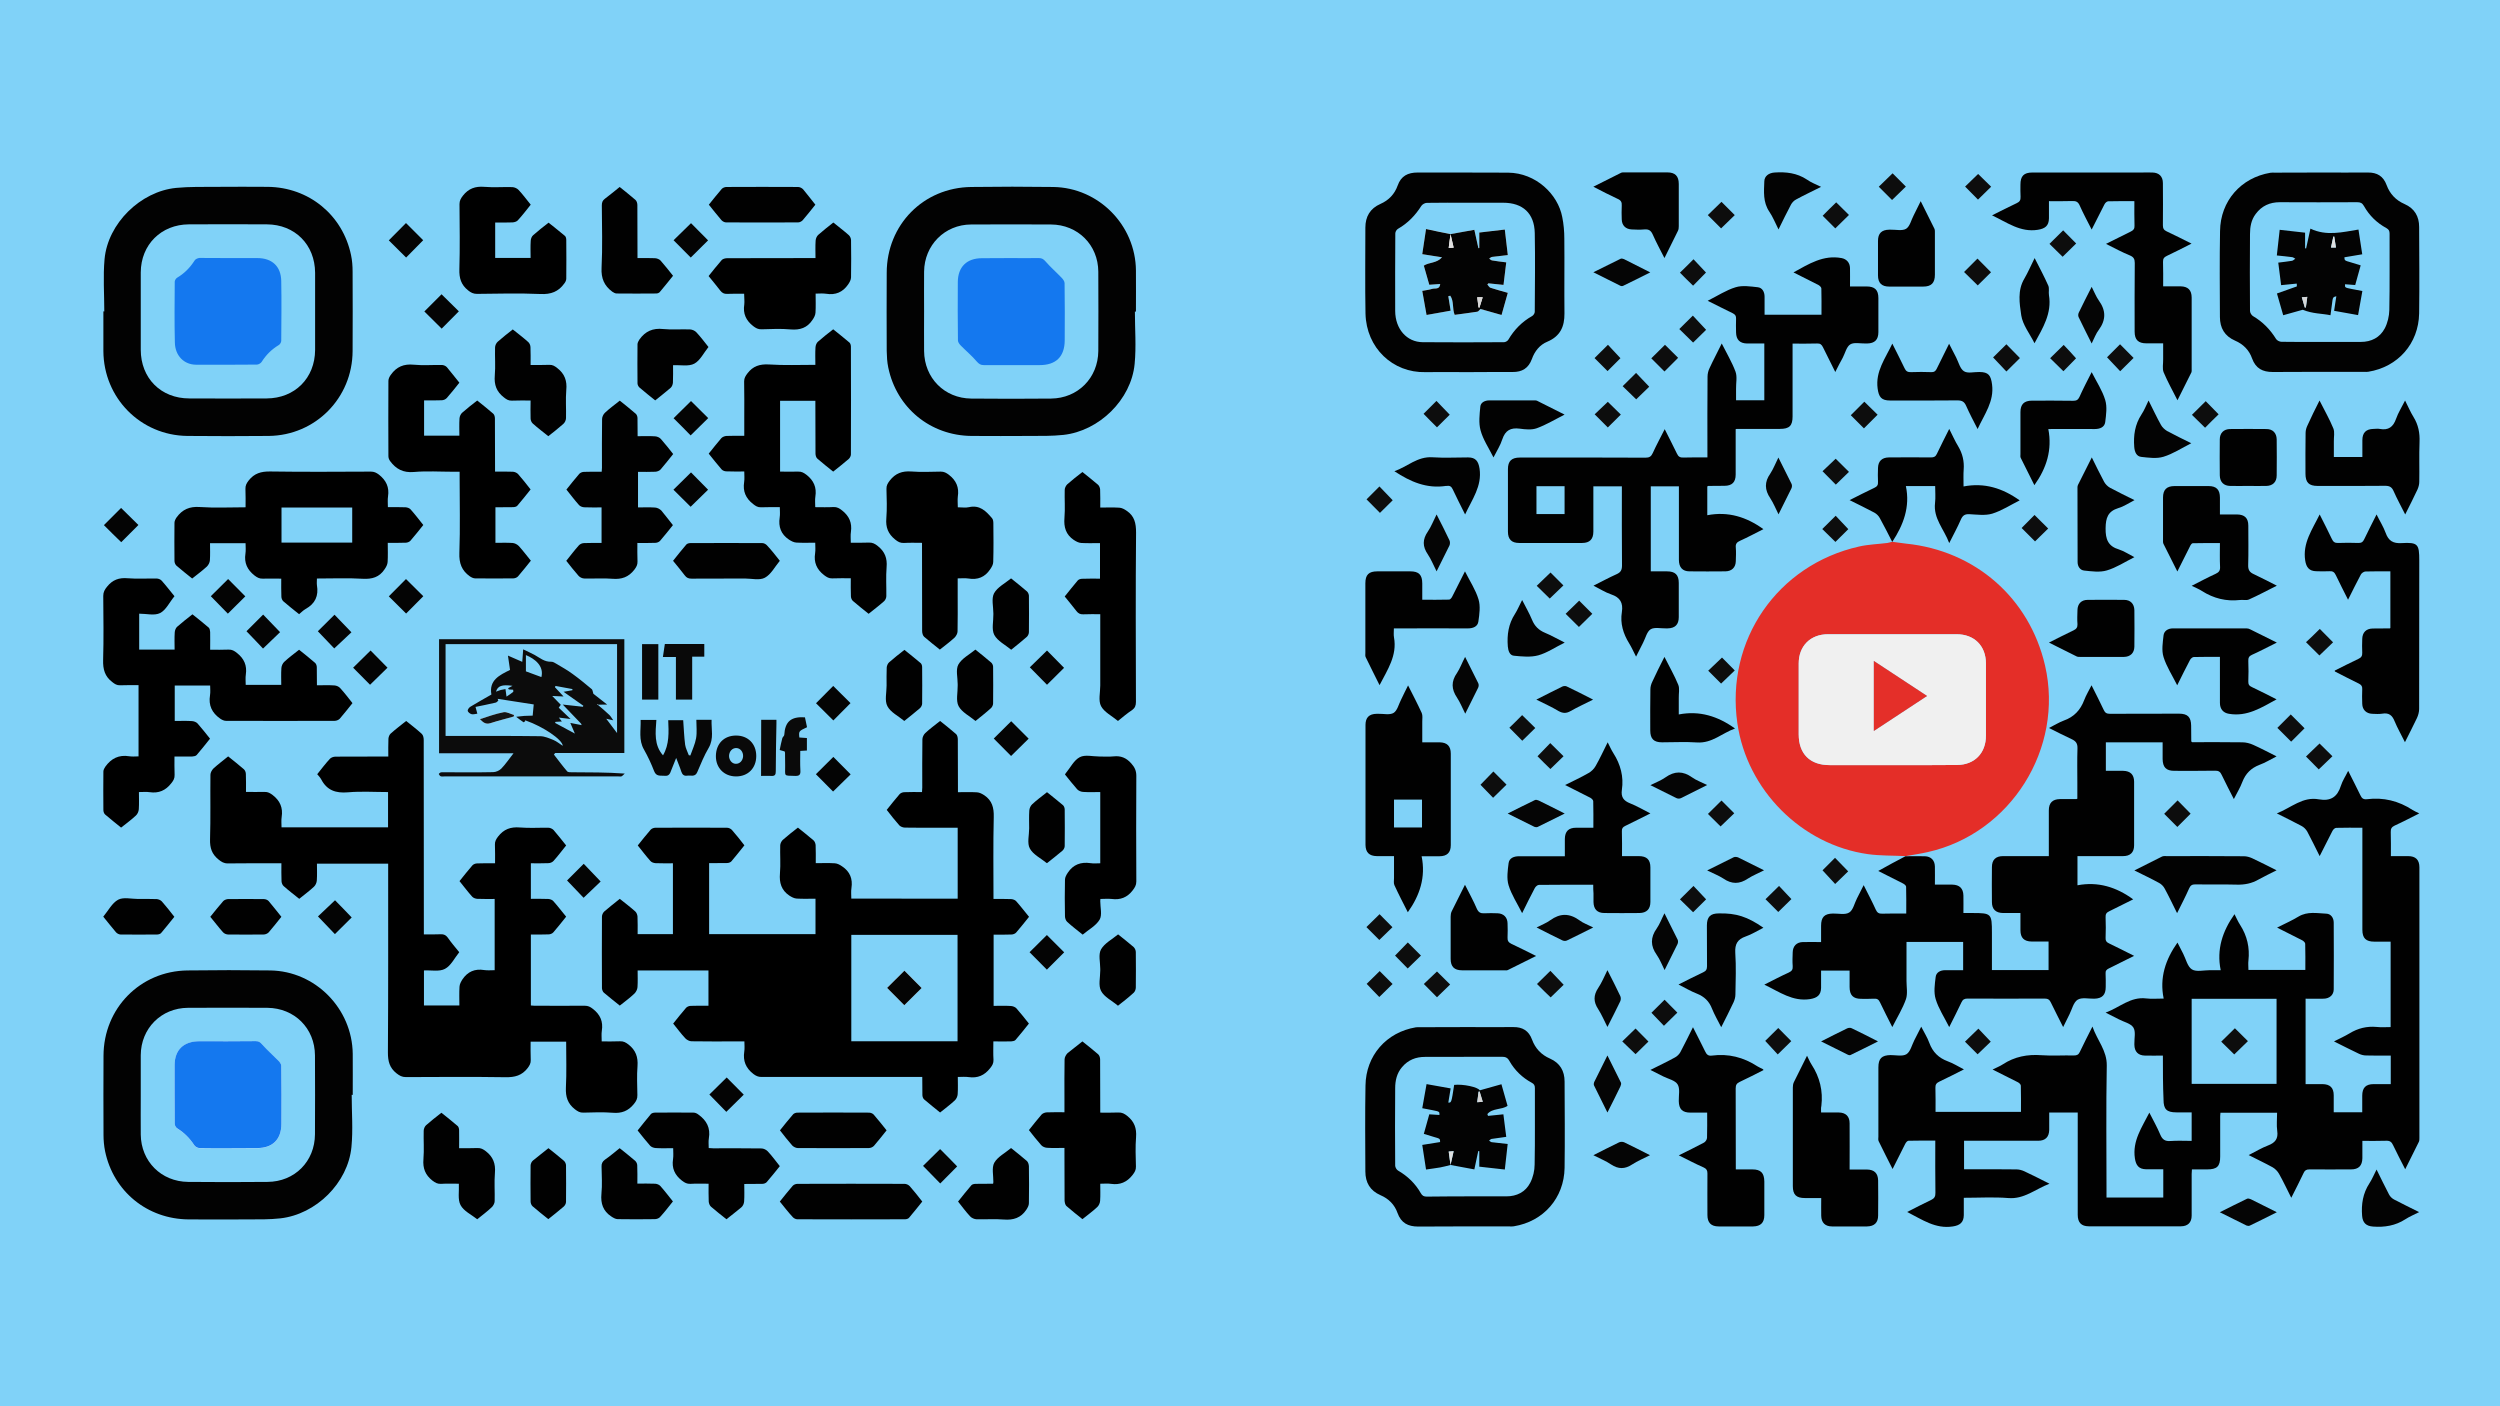 <?xml version="1.0" encoding="utf-8"?>
<!-- Generator: Adobe Illustrator 25.0.0, SVG Export Plug-In . SVG Version: 6.00 Build 0)  -->
<svg version="1.1" id="Ebene_1" xmlns="http://www.w3.org/2000/svg" xmlns:xlink="http://www.w3.org/1999/xlink" x="0px" y="0px"
	 viewBox="0 0 1920 1080" style="enable-background:new 0 0 1920 1080;" xml:space="preserve">
<style type="text/css">
	.st0{fill:#80D2F8;}
	.st1{fill:#020202;}
	.st2{fill:#0C0C0C;}
	.st3{fill:#010101;}
	.st4{fill:#070707;}
	.st5{fill:#090909;}
	.st6{fill:#0A0A0A;}
	.st7{fill:#080808;}
	.st8{fill:#040404;}
	.st9{fill:#FEFEFE;}
	.st10{fill:#FDFDFD;}
	.st11{fill:#F9F9F9;}
	.st12{fill:#1478EF;}
	.st13{fill:#141414;}
	.st14{fill:#E42E28;}
	.st15{fill:#030303;}
	.st16{fill:#050505;}
	.st17{fill:#0D0D0D;}
	.st18{fill:#F0F0F0;}
	.st19{fill:#FBFBFB;}
	.st20{fill:#E42F29;}
	.st21{fill:#E0E0E0;}
	.st22{fill:#D6D6D6;}
</style>
<rect x="-70.3" y="-15.7" class="st0" width="2034.7" height="1111.3"/>
<g>
	<path d="M735.5,690.2c0-18.2,0-36.1,0-54.5c-3.9,0-7.8,0-11.6,0c-9.6,0-19.3,0.1-28.9-0.1c-1.5,0-3.3-0.7-4.3-1.7
		c-3.4-3.8-6.5-7.8-9.7-11.9c3.3-4.1,6.5-8.2,9.9-12.1c0.8-0.9,2.4-1.5,3.6-1.5c4.4-0.2,8.8-0.1,13.6-0.1c0.1-1.2,0.2-2.3,0.2-3.4
		c0-12.4-0.1-24.7,0.1-37.1c0-1.6,1-3.7,2.2-4.8c3.5-3.3,7.4-6.1,11.4-9.3c4.1,3.3,8.3,6.6,12.3,10.1c0.9,0.8,1.3,2.7,1.3,4.1
		c0.1,12.1,0.1,24.2,0.1,36.3c0,1.3,0,2.5,0,4.2c5,0,9.8-0.2,14.6,0.1c2,0.1,4,1.2,5.7,2.3c5.9,4,7.4,9.5,7.2,16.7
		c-0.5,20.8-0.2,41.6-0.2,62.9c4.6,0,9.1-0.1,13.6,0.1c1.4,0.1,3.1,0.7,3.9,1.7c3.4,3.8,6.4,7.8,9.8,11.9c-3.3,4.1-6.5,8.2-9.9,12.1
		c-0.8,0.9-2.4,1.5-3.6,1.5c-4.5,0.2-9,0.1-13.7,0.1c0,18.3,0,36.4,0,54.7c4.5,0,8.9-0.2,13.3,0.1c1.5,0.1,3.3,0.8,4.2,1.8
		c3.3,3.7,6.3,7.6,9.6,11.7c-3.4,4.2-6.7,8.5-10.3,12.6c-0.7,0.8-2.3,1-3.4,1.1c-4.4,0.1-8.8,0-13.6,0c0,4.9-0.2,9.5,0.1,14.1
		c0.1,2.7-0.9,4.4-2.6,6.5c-4.3,5.5-9.6,7.8-16.5,6.8c-2.5-0.4-5.2-0.1-8.3-0.1c0,4.4,0.2,8.8-0.1,13.2c-0.1,1.7-1,3.7-2.2,4.8
		c-3.5,3.3-7.4,6.1-11.3,9.3c-4.1-3.4-8.3-6.6-12.3-10.1c-0.8-0.7-1.3-2.2-1.3-3.3c-0.1-4.5-0.1-9.1-0.1-13.9c-1.7,0-3,0-4.4,0
		c-39.7,0-79.4,0-119.1,0c-2.5,0-4.2-0.8-6.2-2.3c-5.8-4.5-8.1-10-7-17.2c0.4-2.4,0.1-4.9,0.1-7.8c-2.4,0-4.7,0-7,0
		c-11.2,0-22.4,0.1-33.6-0.1c-1.6,0-3.7-1.1-4.8-2.3c-3.3-3.5-6.1-7.4-9.3-11.3c3.3-4.1,6.5-8.2,9.9-12.1c0.8-0.9,2.4-1.5,3.6-1.5
		c4.4-0.2,8.8-0.1,13.6-0.1c0-9,0-17.9,0-27.1c-17.8,0-35.8,0-54.4,0c0,4.1,0.2,8.5-0.1,12.8c-0.1,1.8-1.2,3.9-2.5,5.1
		c-3.4,3.2-7.2,6-11.1,9.1c-4.1-3.3-8.3-6.6-12.3-10c-0.8-0.7-1.3-2.2-1.4-3.3c-0.1-18.4-0.1-36.7,0-55.1c0-1.3,0.8-3,1.8-3.9
		c3.8-3.3,7.8-6.4,11.9-9.7c4,3.2,8.1,6.3,11.9,9.7c1,0.9,1.6,2.6,1.7,3.9c0.2,4.4,0.1,8.8,0.1,13.5c9,0,18,0,27.1,0
		c0-17.9,0-36,0-54.4c-4.4,0-8.9,0.1-13.4-0.1c-1.4-0.1-3.1-0.7-3.9-1.7c-3.4-3.8-6.4-7.8-9.7-11.9c3.3-4.1,6.5-8.2,9.9-12.1
		c0.8-0.9,2.4-1.5,3.6-1.5c18.4-0.1,36.7-0.1,55.1,0c1.3,0,3,0.8,3.8,1.8c3.3,3.7,6.3,7.6,9.5,11.7c-3.3,4.1-6.6,8.3-10,12.3
		c-0.7,0.8-2.2,1.3-3.3,1.3c-4.5,0.1-9.1,0.1-13.8,0.1c0,18.3,0,36.3,0,54.5c27.2,0,54.3,0,81.7,0c0-9,0-17.9,0-27.2
		c-4.8,0-9.6,0.2-14.4-0.1c-2-0.1-4-1.2-5.7-2.3c-6.1-4.1-7.8-9.8-7.2-17c0.6-7.1,0-14.3,0.2-21.5c0-1.4,0.9-3.2,1.9-4.2
		c3.7-3.3,7.6-6.3,11.7-9.5c4,3.3,8.1,6.4,12,9.8c0.9,0.8,1.5,2.4,1.6,3.6c0.2,4.5,0.1,9,0.1,13.9c5.1,0,9.9-0.2,14.6,0.1
		c2,0.1,4,1.2,5.7,2.4c6,4,8.2,9.6,7.1,16.7c-0.4,2.5-0.1,5.2-0.1,8C680.9,690.2,708,690.2,735.5,690.2z M735.4,799.7
		c0-27.5,0-54.6,0-81.7c-27.4,0-54.5,0-81.6,0c0,27.4,0,54.5,0,81.7C681.1,799.7,708.1,799.7,735.4,799.7z"/>
	<path d="M352.7,731.3c-3.7,4.6-6.4,10.4-11,12.8c-4.3,2.3-10.5,0.9-16.1,1.2c0,8.9,0,17.8,0,26.9c9,0,17.9,0,27.2,0
		c0-4.9-0.2-9.7,0.1-14.4c0.1-2,1.2-4,2.3-5.7c4-5.9,9.5-8.3,16.7-7.1c2.5,0.4,5.2,0.1,8,0.1c0-18.2,0-36.2,0-54.7
		c-4.4,0-8.9,0.1-13.4-0.1c-1.4-0.1-3-0.7-3.9-1.7c-3.4-3.8-6.4-7.8-9.7-11.9c3.3-4.1,6.5-8.2,9.9-12.1c0.8-0.9,2.4-1.5,3.6-1.5
		c4.4-0.2,8.8-0.1,13.8-0.1c0-4.8,0.1-9.6-0.1-14.3c-0.1-2.5,0.9-4.2,2.4-6.2c4.4-5.7,9.7-7.6,16.8-7c7.2,0.6,14.6,0.1,21.9,0.2
		c1.3,0,3,0.8,3.9,1.7c3.3,3.8,6.4,7.8,9.7,11.9c-3.2,4-6.3,8.1-9.7,11.9c-0.9,1-2.6,1.7-3.9,1.7c-4.4,0.2-8.8,0.1-13.5,0.1
		c0,9,0,17.9,0,27.3c4.4,0,8.9-0.1,13.4,0.1c1.4,0.1,3.1,0.7,3.9,1.7c3.4,3.8,6.4,7.8,9.8,11.9c-3.3,4.1-6.5,8.2-9.9,12.1
		c-0.8,0.9-2.4,1.5-3.6,1.5c-4.4,0.2-8.8,0.1-13.6,0.1c0,18.1,0,36.1,0,54.5c0.7,0.1,1.7,0.2,2.7,0.2c12.9,0,25.8,0.1,38.7,0
		c2.5,0,4.2,0.8,6.2,2.4c5.7,4.4,8,9.7,6.9,16.8c-0.4,2.5-0.1,5.2-0.1,8.2c4.8,0,9.5,0.1,14.1-0.1c2.7-0.1,4.4,0.9,6.5,2.5
		c5.5,4.3,7.4,9.6,6.9,16.5c-0.6,7.4-0.2,14.8-0.1,22.3c0.1,2.8-0.9,4.7-2.7,6.9c-4.3,5.3-9.4,7.3-16.2,6.7
		c-7.5-0.6-15.1-0.3-22.6-0.1c-2.7,0.1-4.4-1-6.5-2.6c-5.5-4.3-7.2-9.5-6.9-16.5c0.6-11.7,0.2-23.4,0.2-35.4c-9,0-17.9,0-27.3,0
		c0,4.6-0.1,9.3,0.1,14.1c0.1,2.5-0.9,4.2-2.4,6.2c-4.4,5.7-9.8,7.1-16.9,7c-25.5-0.4-51-0.2-76.6-0.1c-3,0-4.9-1.1-7.2-2.9
		c-5.3-4.2-6.6-9.2-6.6-15.9c0.3-46.9,0.2-93.7,0.2-140.6c0-1.4,0-2.8,0-4.5c-18.1,0-36.2,0-54.7,0c0,4.2,0.2,8.6-0.1,12.9
		c-0.1,1.7-1,3.7-2.2,4.8c-3.5,3.3-7.4,6.1-11.3,9.3c-4.1-3.3-8.2-6.4-12-9.8c-0.9-0.8-1.5-2.3-1.6-3.6c-0.2-4.5-0.1-9-0.1-13.9
		c-13.9,0-27.6-0.1-41.2,0.1c-3,0-4.9-1.2-7.1-3c-5.1-4.1-6.7-8.9-6.5-15.5c0.5-16.5,0.1-33.1,0.3-49.6c0-1.6,1.1-3.6,2.3-4.8
		c3.5-3.2,7.4-6.1,11.3-9.3c4.1,3.3,8.2,6.5,12.1,9.9c0.9,0.8,1.5,2.4,1.5,3.6c0.2,4.4,0.1,8.8,0.1,13.8c4.8,0,9.6,0.1,14.3,0
		c2.5-0.1,4.2,0.9,6.2,2.4c5.7,4.4,8,9.8,6.9,16.9c-0.4,2.5-0.1,5.2-0.1,7.9c27.4,0,54.5,0,81.8,0c0-8.9,0-17.9,0-27.1
		c-10.3,0-20.6-0.7-30.8,0.2c-9.3,0.8-16.1-1.5-20.5-9.9c-0.8-1.5-2-2.7-3.1-4c3.2-4,6.3-8.1,9.7-11.8c0.9-1,2.8-1.7,4.3-1.7
		c13.4-0.1,26.8-0.1,40.6-0.1c0-4.7-0.1-9.2,0.1-13.7c0.1-1.3,0.7-3,1.7-3.9c3.8-3.4,7.8-6.4,11.9-9.7c4.1,3.3,8.2,6.4,12,9.9
		c1.1,1,1.5,3.1,1.5,4.7c0.1,48.2,0.1,96.3,0.1,144.5c0,1.4,0,2.9,0,4.8c4.4,0,8.8,0.1,13.1-0.1c2.3-0.1,3.8,0.7,5.2,2.5
		C346.6,724,349.6,727.5,352.7,731.3z"/>
	<path class="st1" d="M80.1,239.2c0-13.4-1-26.9,0.2-40.2c2.5-27.4,27.6-52,55-54.7c10.3-1,20.8-0.7,31.2-0.8c13-0.1,26-0.1,39.1,0
		c31.6,0.3,57.6,21.6,64,52.4c0.9,4.2,1.2,8.5,1.2,12.8c0.1,20.3,0.1,40.6,0,60.9c-0.1,36-28.5,64.8-64.4,65.2
		c-20.8,0.2-41.7,0.2-62.5,0c-36-0.4-64.3-29.2-64.5-65.2c0-10.2,0-20.3,0-30.5C79.6,239.2,79.8,239.2,80.1,239.2z M242,239.2
		c0-9.9,0-19.8,0-29.7c-0.1-21.6-15.5-37.1-37.1-37.2c-19.9-0.1-39.8-0.1-59.8,0c-21.3,0.1-36.9,15.6-37,36.9c0,19.8,0,39.6,0,59.4
		c0,21.9,15.5,37.4,37.3,37.4c19.8,0.1,39.6,0.1,59.4,0c21.6-0.1,37.1-15.6,37.2-37.2C242,259,242,249.1,242,239.2z"/>
	<path class="st1" d="M871.6,239.3c0,13.4,1.1,26.9-0.2,40.2c-2.6,27.4-27.2,51.5-54.7,54.5c-8.5,0.9-17.1,0.8-25.7,0.8
		c-15,0.1-29.9,0.1-44.9,0c-31.6-0.3-57.5-21.6-63.9-52.5c-0.9-4.2-1.1-8.5-1.2-12.8c-0.1-20-0.1-40.1,0-60.1
		c0.1-36.8,28.2-65.4,65-65.8c21-0.3,41.9-0.3,62.9,0c34.8,0.5,63.2,29.3,63.5,64.1c0.1,10.5,0,21.1,0,31.6
		C872.1,239.3,871.8,239.3,871.6,239.3z M709.7,239.1c0,10.2-0.1,20.3,0,30.5c0.2,20.7,15.6,36.3,36.2,36.5
		c20.4,0.2,40.9,0.2,61.3,0c20.6-0.2,36.1-15.8,36.3-36.5c0.1-20.3,0.1-40.6,0-60.9c-0.1-20.6-15.7-36.2-36.4-36.3
		c-20.4-0.1-40.9-0.1-61.3,0c-20.3,0.1-35.9,15.9-36.1,36.2C709.6,218.8,709.7,228.9,709.7,239.1z"/>
	<path class="st1" d="M270.1,840.8c0,13.4,1.1,26.9-0.2,40.2c-2.7,27.5-27.1,51.6-54.6,54.7c-8.1,0.9-16.4,0.8-24.5,0.8
		c-15.4,0.1-30.7,0.1-46.1,0c-31.6-0.3-57.6-21.5-64-52.4c-0.8-4-1.2-8.3-1.2-12.4c-0.1-20.3-0.1-40.6,0-60.9
		c0.1-36.4,28.1-65,64.4-65.5c21.2-0.3,42.4-0.3,63.7,0c34.6,0.5,62.9,29.3,63.3,64c0.1,10.5,0,21.1,0,31.6
		C270.5,840.8,270.3,840.8,270.1,840.8z M108.1,840.8c0,10.2-0.1,20.3,0,30.5c0.2,20.6,15.7,36.2,36.4,36.4
		c20.3,0.2,40.6,0.2,60.9,0c20.9-0.1,36.4-15.7,36.5-36.6c0.1-20.2,0.1-40.4,0-60.5c-0.1-20.9-15.7-36.4-36.6-36.6
		c-20.3-0.1-40.6-0.1-60.9,0c-20.6,0.1-36.2,15.8-36.3,36.4C108.1,820.5,108.1,830.6,108.1,840.8z"/>
	<path d="M134,457.9c-3.8,4.6-6.5,10.6-11,12.9c-4.3,2.2-10.5,0.5-16.1,0.5c0,9.6,0,18.5,0,27.6c9.1,0,18,0,27.2,0
		c0-4.5-0.2-8.9,0.1-13.3c0.1-1.5,0.8-3.3,1.8-4.2c3.7-3.3,7.6-6.3,11.8-9.6c4.2,3.4,8.5,6.7,12.5,10.2c0.8,0.7,1,2.3,1.1,3.4
		c0.1,4.4,0,8.8,0,13.6c4.9,0,9.5,0.1,14.1-0.1c2.7-0.1,4.4,0.9,6.5,2.6c5.5,4.3,7.8,9.6,6.8,16.5c-0.4,2.5-0.1,5.2-0.1,8
		c9,0,17.9,0,27.3,0c0-4.2-0.2-8.6,0.1-12.9c0.1-1.7,1-3.7,2.2-4.8c3.5-3.3,7.4-6.1,11.4-9.3c4.1,3.3,8.3,6.6,12.3,10.1
		c0.8,0.7,1.3,2.2,1.3,3.3c0.1,4.5,0.1,9.1,0.1,13.9c4.7,0,9.1-0.2,13.4,0.1c1.6,0.1,3.5,0.9,4.5,2.1c3.3,3.6,6.3,7.6,9.4,11.5
		c-3.3,4.1-6.4,8.1-9.7,11.9c-0.9,1-2.6,1.7-3.9,1.7c-27.9,0.1-55.7,0.1-83.6,0c-1.5,0-3.1-0.8-4.4-1.7c-6.3-4.4-9.1-10.2-7.8-18
		c0.4-2.4,0.1-4.9,0.1-7.4c-9.2,0-18.1,0-27.2,0c0,9.1,0,18,0,27.2c4.5,0,8.9-0.2,13.3,0.1c1.5,0.1,3.3,0.8,4.2,1.8
		c3.3,3.7,6.3,7.6,9.6,11.7c-3.4,4.2-6.7,8.5-10.3,12.6c-0.7,0.8-2.3,1-3.4,1.1c-4.4,0.1-8.8,0-13.6,0c0,4.9-0.1,9.5,0.1,14.1
		c0.1,2.7-0.9,4.4-2.6,6.5c-4.3,5.5-9.6,7.8-16.5,6.8c-2.5-0.4-5.2-0.1-8.3-0.1c0,4.4,0.2,8.8-0.1,13.2c-0.1,1.7-1,3.7-2.2,4.8
		c-3.5,3.3-7.4,6.1-11.4,9.3c-4.1-3.4-8.3-6.6-12.3-10.1c-0.8-0.7-1.3-2.2-1.3-3.3c-0.1-9.9-0.1-19.8,0-29.7c0-1.3,0.8-2.6,1.5-3.7
		c4.5-6.3,10.4-9.3,18.3-8c2.3,0.4,4.7,0.1,7.2,0.1c0-18.1,0-36.2,0-54.7c-4.6,0-9.4-0.1-14.1,0.1c-2.6,0.1-4.2-1-6.1-2.5
		c-5.7-4.3-7.2-9.8-7-16.9c0.5-16.4,0.2-32.8,0.1-49.2c0-3,1.1-4.9,2.9-7.1c4.2-5.3,9.2-7.1,15.9-6.5c7.4,0.6,14.8,0.1,22.2,0.2
		c1.3,0,3.1,0.7,3.9,1.7C127.6,449.8,130.7,453.9,134,457.9z"/>
	<path d="M626.2,280.2c0-4.7-0.2-9.1,0.1-13.5c0.1-1.5,0.8-3.3,1.8-4.2c3.7-3.3,7.6-6.3,11.8-9.6c4.2,3.4,8.4,6.7,12.5,10.2
		c0.7,0.6,1.1,2,1.1,3.1c0.1,27.6,0.1,55.2,0,82.8c0,1.2-0.8,2.7-1.7,3.5c-3.8,3.3-7.8,6.4-11.9,9.7c-4.1-3.3-8.2-6.5-12.1-9.9
		c-1-0.8-1.5-2.6-1.5-4c-0.1-13.4-0.1-26.8-0.1-40.5c-9,0-17.9,0-27.1,0c0,17.8,0,35.8,0,54.4c4.5,0,9.3,0.1,14,0
		c2.5-0.1,4.2,0.9,6.2,2.4c5.7,4.4,8,9.8,6.9,16.8c-0.4,2.5-0.1,5.2-0.1,8.1c4.8,0,9.5,0.2,14.1-0.1c2.7-0.1,4.4,1,6.5,2.6
		c5.5,4.3,7.8,9.6,6.8,16.5c-0.4,2.5-0.1,5.2-0.1,8.3c4.7,0,9.3,0.1,13.9-0.1c2.8-0.1,4.7,0.9,6.9,2.7c5.4,4.3,7.3,9.4,6.7,16.2
		c-0.6,7.4-0.1,14.8-0.2,22.2c0,1.3-0.7,3-1.7,3.9c-3.8,3.4-7.8,6.4-11.9,9.7c-4.1-3.3-8.2-6.5-12.1-9.9c-0.9-0.8-1.5-2.4-1.5-3.6
		c-0.2-4.4-0.1-8.8-0.1-13.8c-4.8,0-9.6-0.1-14.3,0.1c-2.5,0.1-4.2-1-6.2-2.5c-5.7-4.4-8-9.8-6.9-16.8c0.4-2.5,0.1-5.1,0.1-8.1
		c-5,0-9.8,0.2-14.5-0.1c-2-0.1-4-1.2-5.7-2.3c-6.1-4.1-8.2-9.8-7.1-17c0.4-2.4,0.1-4.9,0.1-7.9c-4.9,0-9.6-0.1-14.4,0.1
		c-2.6,0.1-4.2-1-6.1-2.5c-5.7-4.4-8-9.8-6.9-16.9c0.4-2.5,0.1-5.1,0.1-8.1c-4.8,0-9.3,0.1-13.8-0.1c-1.2,0-2.8-0.6-3.6-1.5
		c-3.4-3.9-6.6-8-9.9-12.1c3.3-4.1,6.4-8.1,9.7-11.9c0.9-1,2.6-1.6,3.9-1.7c4.4-0.2,8.8-0.1,13.7-0.1c0-4.7,0-9.2,0-13.7
		c0-9.4,0.1-18.7-0.1-28.1c0-2.6,1.1-4.2,2.5-6.1c4.2-5.6,9.5-7.3,16.5-6.9C602.3,280.7,614.1,280.2,626.2,280.2z"/>
	<path d="M243.4,444.3c0,2-0.2,3.6,0,5.1c1.4,8.2-1.3,14.2-8.7,18.3c-1.8,1-3.3,2.6-5,4c-4.1-3.3-8.2-6.5-12.1-9.9
		c-0.9-0.8-1.5-2.4-1.5-3.6c-0.2-4.4-0.1-8.8-0.1-13.8c-4.8,0-9.5-0.1-14.3,0c-2.5,0.1-4.2-0.9-6.2-2.4c-5.6-4.4-8.1-9.7-7-16.8
		c0.4-2.5,0.1-5.2,0.1-8c-9.1,0-18,0-27.3,0c0,4.3,0.2,8.7-0.1,13.1c-0.1,1.7-1.1,3.6-2.3,4.8c-3.5,3.2-7.4,6.1-11.3,9.2
		c-4.1-3.3-8.2-6.5-12.1-9.9c-0.9-0.8-1.5-2.4-1.5-3.6c-0.1-9.8-0.1-19.5,0-29.3c0-1.4,0.8-2.9,1.6-4.1c4.4-6.1,10-8.6,17.9-8
		c11.5,0.8,23.1,0.2,35.1,0.2c0-4.8,0.1-9.5-0.1-14.1c-0.1-2.7,0.9-4.4,2.5-6.5c4.3-5.5,9.6-7,16.5-6.9c25.8,0.4,51.5,0.2,77.3,0.1
		c2.5,0,4.2,0.8,6.2,2.3c5.6,4.4,8.1,9.7,7,16.8c-0.4,2.5-0.1,5.2-0.1,8.2c4.7,0,9.2-0.1,13.6,0.1c1.4,0.1,3.1,0.7,3.9,1.7
		c3.4,3.8,6.4,7.8,9.7,11.9c-3.3,4.1-6.5,8.2-9.9,12.1c-0.8,0.9-2.4,1.5-3.6,1.5c-4.5,0.2-9,0.1-13.8,0.1c0,5.1,0.2,9.9-0.1,14.7
		c-0.1,2-1.2,4-2.4,5.7c-4,6-9.5,7.6-16.7,7.2C267.3,443.8,255.6,444.3,243.4,444.3z M216.2,416.7c18.4,0,36.4,0,54.3,0
		c0-9.2,0-18.1,0-26.9c-18.3,0-36.3,0-54.3,0C216.2,398.9,216.2,407.7,216.2,416.7z"/>
	<path d="M352.8,293.9c-3.2,4-6.3,8-9.7,11.8c-0.9,1-2.5,1.7-3.9,1.7c-4.4,0.2-8.8,0.1-13.5,0.1c0,9,0,17.9,0,27.1
		c8.8,0,17.7,0,27.1,0c0-4.3-0.2-8.9,0.1-13.3c0.1-1.5,0.9-3.2,1.9-4.2c3.7-3.3,7.6-6.3,11.7-9.5c4.1,3.3,8.3,6.6,12.3,10.1
		c0.9,0.8,1.3,2.4,1.3,3.7c0.1,12.2,0.1,24.5,0.1,36.7c0,1.3,0,2.5,0,4.1c4.8,0,9.3-0.1,13.8,0.1c1.3,0.1,3,0.8,3.9,1.8
		c3.3,3.7,6.3,7.6,9.6,11.8c-3.4,4.2-6.7,8.5-10.2,12.5c-0.7,0.8-2.2,1.1-3.4,1.1c-4.4,0.1-8.8,0.1-13.4,0.1c0,9.1,0,18,0,27.3
		c4.3,0,8.7-0.2,13.1,0.1c1.7,0.1,3.6,1.1,4.8,2.3c3.2,3.5,6.1,7.4,9.3,11.3c-3.3,4.1-6.5,8.2-9.9,12.1c-0.8,0.9-2.4,1.5-3.6,1.5
		c-9.8,0.1-19.5,0.1-29.3,0c-1.4,0-2.9-0.8-4.1-1.6c-6.2-4.4-8.3-10.1-8-17.9c0.7-19.4,0.2-38.8,0.2-58.2c0-1.3,0-2.6,0-4.2
		c-1.9,0-3.5,0-5.1,0c-10,0-20.1-0.7-30.1,0.2c-8.2,0.7-13.7-2.3-18.2-8.4c-0.8-1-1.3-2.5-1.3-3.8c-0.1-19.3-0.1-38.5,0-57.8
		c0-1.6,0.9-3.4,1.9-4.7c4.3-6.1,10-8.5,17.6-7.7c7.1,0.7,14.3,0.1,21.5,0.2c1.3,0,3,0.7,3.9,1.7
		C346.4,285.8,349.5,289.9,352.8,293.9z"/>
	<path class="st2" d="M425.4,579.5c3.4,4.3,6.6,8.8,10.2,12.9c0.7,0.8,2.6,0.7,4,0.7c13.1,0.1,26.3,0,40.2,1
		c-0.8,0.7-1.5,1.6-2.4,2.1c-0.6,0.3-1.5,0.1-2.3,0.1c-44.6,0-89.3,0-133.9,0c-0.9,0-1.9,0.2-2.7-0.1c-0.6-0.2-1.2-1.1-1.5-1.7
		c-0.1-0.2,0.9-1.1,1.5-1.3c0.7-0.2,1.5-0.1,2.3-0.1c12.6,0,25.2,0.2,37.9-0.1c2.2,0,4.8-1.2,6.3-2.7c3.2-3.3,5.8-7.2,9.4-11.8
		c-19.8,0-38.3,0-57.2,0c0-29.4,0-58.4,0-87.6c47.3,0,94.7,0,142.3,0c0,29,0,58,0,87.4c-17.8,0-35.5,0-53.1,0
		C426,578.8,425.7,579.1,425.4,579.5z M430.7,541.3c-0.5,0.7-1.1,1.4-1.6,2.2c2.7,2.6,5.6,5.4,9.1,8.7c-3.6-0.4-6.1-0.7-9-1.1
		c0.9,1.2,1.5,2,2.3,3c-1.9,0.1-3.4,0.2-4.9,0.3c-0.1,0.3-0.2,0.5-0.3,0.8c4.7,2.5,9.5,5.1,15.2,8.2c-1.4-3.3-2.3-5.5-3.5-8.2
		c3.1,0.6,5.8,1.1,8.7,1.7c-0.3-0.7-0.3-1-0.5-1.2c-4.7-4.9-9.4-9.7-14-14.6c5.2,0.6,10.3,1.1,15.5,1.7c0.1-0.3,0.2-0.5,0.3-0.8
		c-4.9-3.4-9.8-6.9-15.2-10.7c2.7-0.5,4.7-0.8,6.8-1.2c0-0.3,0-0.6,0-0.9c-4.3-0.8-8.7-1.6-13-2.4c-0.1,0.3-0.3,0.6-0.4,1
		c2.1,2.2,4.1,4.4,6.6,7.1c-2.9-0.1-5.2-0.2-8.7-0.4C426.8,537.2,428.7,539.2,430.7,541.3z M459,541.2c0-0.2,0-0.3,0-0.5
		c-0.2,0.1-0.3,0.1-0.5,0.2C458.7,541,458.9,541.1,459,541.2c3.1,2.6,6.1,5.1,9,7.9c1,0.9,1.6,2.2,3,4.1c-2.5-0.5-3.7-0.8-5.4-1.2
		c2.9,3.9,5.5,7.2,8.3,11c0-23.1,0-45.6,0-68.3c-44,0-87.8,0-131.7,0c0,23.5,0,46.7,0,70.5c1.6,0,3,0,4.3,0
		c22.8,0,45.5-0.1,68.3,0.2c3.4,0,7,1.6,10.2,2.9c2.5,1,4.7,2.9,7.2,4.5C432,568,417,558,403.9,553.4c-0.3,0-0.5,0-0.8-0.1
		c0.2,0.1,0.3,0.2,0.5,0.3c-0.5,0.4-1.3,1.2-1.5,1.1c-1.7-1.1-3.2-2.3-5.7-4.2c3-0.3,4.7-0.6,6.4-0.7c2.4-0.1,4.8-0.2,6.3-0.2
		c0.3-3.6,0.6-6,0.8-8.6c-8.7-1.3-18.2-2.8-27.7-4.3c0.2,0.5,0.3,0.9,0.5,1.4c-0.7,0.5-1.3,1.4-2,1.5c-5.5,1.3-11.1,2.4-15.5,3.3
		c0.5,2.1,1,3.6,1.4,5.2c-1.5,0.2-3.1,0.7-4.4,0.4c-1.2-0.3-2.7-1.5-3-2.5c-0.2-0.9,1-2.6,2-3.2c5.2-3.2,10.5-6.1,16.2-9.4
		c-2-11,6.2-14.9,14.3-18.9c-0.5-3.3-0.9-6.6-1.6-11c4.3,1.9,7.5,3.3,11,4.8c0.2-3.1,0.4-5.9,0.7-9.6c3.5,1.7,6.2,2.9,8.8,4.3
		c4,2.2,7.5,5.4,12.6,5.2c1.4-0.1,3,0.9,4.3,1.7c4.2,2.5,8.5,4.9,12.4,7.8c5,3.6,9.8,7.6,14.6,11.6c0.6,0.5,0.6,1.6,1.2,3.5
		c2.8,2.2,6.6,5.1,10.6,8.3C463.2,541.2,461.1,541.2,459,541.2z M415.8,520c2.1-8.5-4.9-14-11.9-16.9c0,4.4,0,8.9,0,12.5
		C408.2,517.2,411.9,518.6,415.8,520z M393.6,526.7c-8.1-1.1-11.3,0-12.7,4.5c1.5-0.5,2.6-1,3.7-1.3c1.2-0.3,2.4-0.4,3.6-0.7
		c0.3,1.8,0.4,3.2,0.8,5.8c2.1-1.4,3.7-2.4,5.1-3.6c0.3-0.2,0-1.1,0-1.7c-1.2-0.1-2.3-0.1-3.3-0.2c-0.2-0.3-0.4-0.7-0.6-1
		C391.2,528,392.1,527.6,393.6,526.7z"/>
	<path d="M735.6,389.6c3.2,0,6,0.5,8.6-0.1c8.3-1.9,13.1,3.1,17.7,8.5c0.8,0.9,1,2.6,1,3.9c0.1,9.9,0.2,19.8-0.1,29.7
		c0,1.9-1.2,4-2.4,5.7c-4,6-9.6,8.2-16.7,7c-2.5-0.4-5.2-0.1-8.2-0.1c0,4.8,0,9.5,0,14.1c0,8.9,0.1,17.7-0.1,26.6
		c0,1.6-1.1,3.6-2.3,4.8c-3.5,3.2-7.4,6.1-11.3,9.2c-4.1-3.3-8.2-6.5-12.1-9.9c-1-0.9-1.5-2.9-1.5-4.4c-0.1-22.4-0.1-44.8-0.1-67.7
		c-4.7,0-9.3-0.2-13.9,0.1c-2.8,0.1-4.7-0.9-6.8-2.7c-5.3-4.3-7.3-9.3-6.7-16.2c0.6-7.5,0.3-15.1,0.1-22.6c-0.1-2.7,1-4.4,2.6-6.5
		c4.3-5.5,9.5-7.4,16.5-6.9c7.5,0.6,15.1,0.2,22.6,0.1c2.5,0,4.2,0.9,6.2,2.4c5.7,4.4,8,9.7,6.9,16.8
		C735.3,384,735.6,386.6,735.6,389.6z"/>
	<path d="M858.6,553.7c-4.7-3.9-10.6-6.8-13-11.4c-2.2-4.2-0.6-10.4-0.6-15.8c0-18.1,0-36.2,0-54.8c-4.4,0-8.8-0.1-13.1,0.1
		c-2.3,0.1-3.8-0.7-5.2-2.5c-2.8-3.7-5.9-7.3-9-11.2c3.3-4.1,6.6-8.3,10-12.3c0.7-0.8,2.2-1.3,3.3-1.3c4.5-0.2,9.1-0.1,13.8-0.1
		c0-9.2,0-18.1,0-27.3c-4.8,0-9.6,0.2-14.4-0.1c-2-0.1-4-1.2-5.7-2.3c-6.1-4.1-7.8-9.8-7.2-17c0.6-7.1,0-14.3,0.2-21.5
		c0-1.4,0.9-3.2,1.9-4.2c3.7-3.3,7.6-6.3,11.7-9.5c4,3.3,8.1,6.4,12,9.8c0.9,0.8,1.5,2.4,1.6,3.6c0.2,4.5,0.1,9,0.1,13.9
		c5.1,0,9.9-0.2,14.6,0.1c2,0.1,4,1.2,5.7,2.4c6,4,7.2,9.6,7.2,16.7c-0.4,43.4-0.2,86.7-0.1,130.1c0,2.7-0.7,4.6-2.9,6.2
		C865.8,547.7,862.3,550.7,858.6,553.7z"/>
	<path class="st3" d="M516.8,403.3c-3.3,4.1-6.5,8.2-9.9,12.1c-0.8,0.9-2.4,1.5-3.6,1.5c-4.4,0.2-8.8,0.1-13.8,0.1
		c0,4.8-0.1,9.6,0.1,14.3c0.1,2.5-0.9,4.2-2.4,6.2c-4.4,5.7-9.7,7.6-16.9,7c-7.1-0.6-14.3,0-21.5-0.2c-1.5,0-3.5-0.9-4.5-2.1
		c-3.3-3.7-6.3-7.6-9.4-11.5c3.2-4,6.3-8.1,9.7-11.9c0.9-1,2.6-1.7,3.9-1.7c4.4-0.2,8.8-0.1,13.5-0.1c0-9.1,0-18,0-27.3
		c-4.4,0-8.9,0.1-13.4-0.1c-1.4-0.1-3-0.7-3.9-1.7c-3.4-3.8-6.4-7.8-9.7-11.9c3.3-4.1,6.5-8.2,9.9-12.1c0.8-0.9,2.4-1.5,3.6-1.5
		c4.4-0.2,8.8-0.1,13.6-0.1c0.1-1,0.2-2,0.2-3c0-12.5-0.1-25,0.1-37.5c0-1.6,1-3.7,2.2-4.8c3.5-3.3,7.4-6.1,11.4-9.3
		c4.1,3.3,8.3,6.6,12.3,10.1c0.8,0.7,1.3,2.2,1.3,3.3c0.1,4.5,0.1,9.1,0.1,13.9c4.6,0,9-0.2,13.4,0.1c1.6,0.1,3.5,0.9,4.5,2.1
		c3.3,3.7,6.3,7.6,9.4,11.5c-3.3,4.1-6.4,8.1-9.7,11.9c-0.9,1-2.6,1.6-3.9,1.7c-4.4,0.2-8.8,0.1-13.4,0.1c0,9.1,0,18,0,27.3
		c4.3,0,8.7-0.2,13.1,0.1c1.7,0.1,3.6,1.1,4.8,2.3C510.8,395.6,513.7,399.4,516.8,403.3z"/>
	<path d="M831.3,799.8c4.1,3.3,8.2,6.5,12.1,9.9c1,0.9,1.5,2.6,1.5,4c0.1,13.4,0.1,26.8,0.1,40.8c4.7,0,9.3,0.1,13.9-0.1
		c2.8-0.1,4.7,0.9,6.9,2.7c5.4,4.3,7.2,9.4,6.7,16.2c-0.6,7.5-0.3,15.1-0.1,22.6c0.1,2.7-1,4.4-2.6,6.5c-4.3,5.5-9.6,7.8-16.5,6.8
		c-2.5-0.4-5.2-0.1-8.3-0.1c0,4.4,0.2,8.8-0.1,13.1c-0.1,1.7-1,3.7-2.2,4.8c-3.5,3.3-7.4,6.1-11.4,9.3c-4.1-3.3-8.3-6.6-12.3-10.1
		c-0.9-0.8-1.3-2.7-1.4-4.1c-0.1-12.1-0.1-24.2-0.1-36.3c0-1.3,0-2.5,0-4.2c-4.6,0-9,0.2-13.4-0.1c-1.6-0.1-3.5-0.9-4.5-2.1
		c-3.3-3.7-6.3-7.6-9.4-11.5c3.3-4.1,6.4-8.1,9.7-11.9c0.9-1,2.6-1.6,3.9-1.7c4.4-0.2,8.8-0.1,13.7-0.1c0-3.8,0-7.3,0-10.9
		c0-9.9-0.1-19.8,0.1-29.7c0-1.6,1.1-3.6,2.3-4.8C823.6,805.8,827.4,802.9,831.3,799.8z"/>
	<path d="M380.3,170.9c0,9.4,0,18.2,0,27.2c9.1,0,18,0,27.2,0c0-4.5-0.2-8.9,0.1-13.3c0.1-1.5,0.8-3.3,1.9-4.2
		c3.7-3.3,7.6-6.3,11.8-9.6c4.2,3.4,8.5,6.7,12.6,10.2c0.7,0.6,1,2,1,3.1c0.1,9.9,0.1,19.8,0,29.7c0,1.3-0.7,2.7-1.5,3.7
		c-4.5,6.3-10.3,8.5-18.3,8.1c-16.2-0.7-32.5-0.3-48.8-0.1c-2.8,0-4.7-1-6.8-2.7c-5.4-4.3-6.9-9.4-6.7-16.2
		c0.5-16.7,0.2-33.3,0.1-50c0-2.7,1-4.4,2.6-6.5c4.3-5.5,9.6-7.4,16.5-6.8c7.1,0.6,14.3,0,21.5,0.2c1.7,0.1,3.7,1,4.8,2.2
		c3.3,3.5,6.1,7.4,9.3,11.3c-3.3,4.1-6.4,8.2-9.9,12c-0.9,1-2.6,1.5-4,1.6C389.1,171,384.6,170.9,380.3,170.9z"/>
	<path d="M571.5,225.6c-4.6,0-8.9-0.1-13.1,0.1c-2.3,0.1-3.8-0.7-5.2-2.5c-2.8-3.7-5.9-7.3-9-11.2c3.3-4.1,6.6-8.3,10.1-12.3
		c0.8-0.9,2.7-1.4,4.1-1.4c21.2-0.1,42.4-0.1,63.7-0.1c1.3,0,2.5,0,4.2,0c0-4.6-0.2-9,0.1-13.4c0.1-1.6,0.9-3.5,2.1-4.5
		c3.7-3.3,7.6-6.3,11.5-9.4c4,3.3,8.1,6.3,11.9,9.7c1,0.9,1.7,2.6,1.7,3.9c0.1,9.5,0.2,19,0,28.5c0,1.8-1.1,3.8-2.2,5.4
		c-4.1,6-9.7,8.4-17,7.2c-2.5-0.4-5.1-0.1-8-0.1c0,5.1,0.2,9.9-0.1,14.6c-0.1,2-1.2,4-2.4,5.7c-4,6-9.5,7.8-16.7,7.2
		c-7.4-0.7-14.8-0.3-22.3-0.1c-2.7,0.1-4.4-0.9-6.5-2.5c-5.5-4.3-7.9-9.6-6.8-16.5C571.9,231.4,571.5,228.7,571.5,225.6z"/>
	<path d="M845.1,690.4c0,0.9-0.1,1.3-0.1,1.7c0,4.8,1.6,10.6-0.5,14.2c-2.8,4.7-8.5,7.7-13,11.5c-4.1-3.3-8.2-6.4-11.9-9.8
		c-1-0.9-1.7-2.8-1.7-4.3c-0.2-9.4-0.2-18.7,0-28.1c0-1.8,1.1-3.8,2.2-5.4c4.1-6.2,10-8.4,17.4-7.3c2.4,0.4,4.9,0.1,7.5,0.1
		c0-18.3,0-36.3,0-54.7c-4.4,0-8.8,0.2-13.2-0.1c-1.6-0.1-3.5-0.9-4.5-2c-3.3-3.7-6.3-7.6-9.4-11.4c0.3-0.4,0.4-0.8,0.7-1.1
		c3.5-4.2,6.2-9.9,10.7-12.2c4-2.1,9.9-0.5,15-0.5c3.6,0,7.3,0.3,10.9-0.1c5.6-0.6,9.8,1.1,13.6,5.4c2.6,2.9,3.9,5.6,3.9,9.5
		c-0.2,27.1-0.1,54.1,0,81.2c0,2.8-1.1,4.6-2.8,6.8c-4.2,5.5-9.5,7.5-16.2,6.6C850.8,690.1,848,690.4,845.1,690.4z"/>
	<path class="st3" d="M557.9,936.4c-4.1-3.3-8.1-6.4-11.9-9.7c-1-0.9-1.6-2.6-1.7-3.9c-0.2-4.4-0.1-8.8-0.1-13.7
		c-4.8,0-9.4-0.2-14,0.1c-2.7,0.1-4.4-0.9-6.5-2.5c-5.5-4.3-7.9-9.5-6.8-16.5c0.4-2.6,0.1-5.4,0.1-8.4c-4.7,0-9.1,0.2-13.5-0.1
		c-1.5-0.1-3.3-0.8-4.2-1.8c-3.3-3.7-6.3-7.6-9.6-11.7c3.4-4.2,6.7-8.5,10.2-12.6c0.6-0.7,2-1.1,3.1-1.1c9.9-0.1,19.8-0.1,29.7,0
		c1.3,0,2.7,0.7,3.7,1.5c6.3,4.5,9.4,10.3,8,18.3c-0.4,2.3-0.1,4.7-0.1,7.4c1.2,0.1,2.3,0.2,3.4,0.2c12.4,0,24.7-0.1,37.1,0.1
		c1.6,0,3.7,1,4.8,2.2c3.3,3.5,6.1,7.4,9.3,11.4c-3.3,4.1-6.6,8.3-10.1,12.3c-0.7,0.8-2.2,1.3-3.3,1.3c-4.5,0.1-9.1,0.1-13.9,0.1
		c0,4.6,0.2,9-0.1,13.4c-0.1,1.6-0.9,3.5-2.1,4.5C565.7,930.3,561.8,933.3,557.9,936.4z"/>
	<path class="st3" d="M598.9,922.8c3.3-4.1,6.5-8.2,9.9-12.1c0.8-0.9,2.4-1.5,3.6-1.5c27.5-0.1,54.9-0.1,82.4,0c1.3,0,3,0.8,3.9,1.8
		c3.3,3.7,6.3,7.6,9.6,11.8c-3.4,4.2-6.7,8.4-10.2,12.5c-0.6,0.7-2,1.1-3,1.1c-27.6,0.1-55.2,0.1-82.8,0c-1.2,0-2.7-0.8-3.5-1.7
		C605.3,930.9,602.2,926.9,598.9,922.8z"/>
	<path class="st3" d="M475.9,143.6c4.1,3.3,8.2,6.5,12.1,9.9c1,0.8,1.5,2.6,1.5,4c0.1,13.4,0.1,26.8,0.1,40.7c4.5,0,9-0.1,13.5,0.1
		c1.5,0.1,3.3,0.8,4.2,1.8c3.3,3.7,6.3,7.6,9.6,11.7c-3.4,4.2-6.7,8.4-10.2,12.5c-0.6,0.7-1.8,1.1-2.7,1.1
		c-10.1,0.1-20.3,0.1-30.4,0c-1.1,0-2.4-0.7-3.4-1.4c-6.1-4.5-8.6-10.2-8.2-18.2c0.8-16,0.3-32,0.2-48c0-2.3,0.5-3.8,2.4-5.2
		C468.4,149.8,472,146.7,475.9,143.6z"/>
	<path class="st3" d="M407.5,307.6c-5.1,0-9.7-0.1-14.4,0.1c-2.6,0.1-4.2-1-6.1-2.5c-5.7-4.4-7.6-9.7-7-16.8
		c0.6-7.1,0-14.3,0.2-21.5c0-1.5,0.9-3.5,2.1-4.5c3.7-3.3,7.6-6.3,11.5-9.4c4,3.2,8.1,6.3,11.9,9.7c1,0.9,1.7,2.6,1.7,3.9
		c0.2,4.4,0.1,8.8,0.1,13.7c4.9,0,9.6,0.1,14.4-0.1c2.6-0.1,4.2,1,6.1,2.5c5.7,4.4,7.6,9.8,6.9,16.9c-0.6,7.1,0,14.3-0.2,21.5
		c0,1.5-0.9,3.5-2.1,4.5c-3.7,3.3-7.6,6.3-11.5,9.4c-4-3.2-8.1-6.3-11.9-9.7c-1-0.9-1.7-2.5-1.7-3.9
		C407.3,316.9,407.5,312.5,407.5,307.6z"/>
	<path class="st3" d="M366.5,936.4c-4.5-3.6-10.4-6.3-12.8-10.9c-2.3-4.3-1-10.5-1.3-16.4c-4.5,0-9.2-0.2-13.8,0.1
		c-2.7,0.1-4.4-0.9-6.5-2.5c-5.5-4.3-7.5-9.5-6.9-16.5c0.6-7.2,0-14.6,0.2-21.8c0-1.4,0.8-3.3,1.8-4.2c3.7-3.3,7.6-6.3,11.8-9.6
		c4.2,3.4,8.5,6.7,12.5,10.2c0.8,0.7,1.1,2.3,1.1,3.4c0.1,4.4,0,8.8,0,13.6c4.8,0,9.5,0.1,14.1-0.1c2.7-0.1,4.4,0.9,6.5,2.5
		c5.5,4.3,7.5,9.5,6.9,16.5c-0.6,7.2,0,14.6-0.2,21.8c0,1.5-1,3.4-2.1,4.5C374.3,930.4,370.3,933.3,366.5,936.4z"/>
	<path class="st3" d="M626.2,157.2c-3.3,4.1-6.4,8.1-9.7,11.9c-0.8,0.9-2.3,1.7-3.5,1.7c-18.5,0.1-37,0.1-55.4,0
		c-1.2,0-2.7-0.8-3.5-1.7c-3.3-3.8-6.4-7.8-9.7-11.9c3.3-4.1,6.5-8.2,9.9-12.1c0.8-0.9,2.4-1.5,3.6-1.5c18.3-0.1,36.7-0.1,55,0
		c1.3,0,3,0.8,3.9,1.8C619.9,149.1,622.9,153.1,626.2,157.2z"/>
	<path class="st3" d="M680.9,868.1c-3.3,4.1-6.4,8.1-9.7,11.9c-0.9,1-2.6,1.7-3.9,1.7c-18.2,0.1-36.4,0.1-54.6,0
		c-1.4,0-3.2-0.9-4.2-1.9c-3.3-3.7-6.3-7.6-9.5-11.7c3.3-4.1,6.6-8.3,10.1-12.3c0.7-0.8,2.2-1.3,3.3-1.3c18.3-0.1,36.7-0.1,55,0
		c1.2,0,2.8,0.6,3.6,1.5C674.4,859.9,677.6,864,680.9,868.1z"/>
	<path class="st3" d="M598.9,430.7c-3.9,4.7-6.8,10.5-11.5,13c-4.1,2.2-10.2,0.6-15.3,0.6c-13.7,0-27.3,0-41,0.1
		c-2.3,0-3.8-0.6-5.2-2.5c-2.8-3.7-5.8-7.3-9-11.2c3.4-4.2,6.7-8.5,10.2-12.5c0.6-0.7,2-1.1,3-1.1c18.5-0.1,37-0.1,55.4,0
		c1.2,0,2.7,0.8,3.5,1.7C592.5,422.5,595.6,426.5,598.9,430.7z"/>
	<path class="st3" d="M762.7,909.1c0.1-0.7,0.2-1,0.2-1.2c0.1-5-1.4-11,0.7-14.9c2.6-4.6,8.4-7.5,12.9-11.3
		c4.1,3.3,8.2,6.5,12.1,9.9c1,0.9,1.5,2.6,1.6,4c0.1,9.5,0.2,19,0,28.5c0,1.7-1,3.5-2,5c-4.1,6.2-9.9,8.1-17.3,7.5
		c-7-0.6-14,0-21-0.2c-1.7-0.1-3.7-1-4.8-2.2c-3.3-3.5-6.1-7.4-9.3-11.4c3.4-4.2,6.7-8.5,10.2-12.5c0.7-0.8,2.2-1.1,3.4-1.1
		C753.7,909.1,758.1,909.1,762.7,909.1z"/>
	<path class="st3" d="M544.1,266.5c-3.7,4.6-6.4,10.4-10.9,12.8c-4.3,2.3-10.5,0.9-16.3,1.2c0,4.4,0.1,9-0.1,13.4
		c-0.1,1.3-0.7,3-1.7,3.9c-3.8,3.3-7.8,6.4-11.9,9.7c-4.1-3.3-8.2-6.5-12.1-9.9c-0.8-0.7-1.5-2.1-1.5-3.2c-0.1-10-0.1-20,0-30
		c0-1.2,0.8-2.6,1.5-3.7c4.5-6.3,10.3-8.9,18.3-8c6.8,0.7,13.8,0,20.6,0.3c1.7,0.1,3.7,1,4.8,2.2C538.1,258.7,541,262.6,544.1,266.5
		z"/>
	<path class="st3" d="M475.9,881.8c4.1,3.3,8.1,6.4,11.9,9.7c0.9,0.8,1.6,2.3,1.6,3.5c0.2,4.5,0.1,9.1,0.1,14
		c4.7,0,9.2-0.1,13.7,0.1c1.3,0.1,3,0.7,3.9,1.7c3.4,3.8,6.4,7.8,9.7,11.9c-3.3,4.1-6.4,8.2-9.9,12c-0.9,1-2.6,1.6-4,1.6
		c-9.5,0.1-19,0.2-28.5,0c-1.7,0-3.5-1.1-5-2.1c-6.2-4.1-8.2-9.9-7.5-17.3c0.7-7,0.2-14,0.1-21c-0.1-2.3,0.7-3.8,2.5-5.2
		C468.4,888,471.9,885,475.9,881.8z"/>
	<path class="st4" d="M519.3,582.1c-1.5,3.8-2.7,6.7-3.8,9.5c-0.9,2.5-1.7,4.6-5.1,4.2c-3.1-0.3-6.3,0.8-8-3.5
		c-2.2-5.7-4.8-11.3-7.8-16.6c-4.3-7.4-2.3-15.1-2.6-22.8c4.2,0,7.9,0,12.1,0c-0.7,9.7-1.9,19.3,5.1,27.2c4.9-8.4,4.4-17.6,4-27
		c4.1,0,7.9,0,11.5,0c0.5,6.6,0.7,12.8,1.5,18.9c0.4,2.7,1.8,5.3,2.8,8c0.4,0.1,0.8,0.2,1.2,0.2c1.5-4.4,3.6-8.6,4.4-13.2
		c0.8-4.5,0.2-9.3,0.2-14.2c3.7,0,7.5,0,11.7,0c-0.3,7.2,1.9,14.4-2.2,21.5c-3.5,5.9-6.1,12.4-8.8,18.7c-1.7,4-5,2.3-7.7,2.7
		c-2.5,0.4-3.8-0.8-4.6-3.2C522.3,589.5,520.9,586.4,519.3,582.1z"/>
	<path class="st3" d="M421.2,881.8c4.1,3.3,8.1,6.4,11.9,9.7c0.9,0.8,1.6,2.3,1.6,3.5c0.1,9.4,0.1,18.7,0,28.1
		c0,1.2-0.8,2.7-1.7,3.5c-3.8,3.3-7.8,6.4-11.9,9.7c-4.1-3.3-8.2-6.5-12.1-9.9c-0.9-0.8-1.5-2.4-1.5-3.6c-0.1-9.2-0.1-18.5,0-27.7
		c0-1.3,0.8-3,1.8-3.8C413.1,888.1,417.1,885.2,421.2,881.8z"/>
	<path class="st3" d="M776.6,499c-4.6-3.8-10.5-6.7-13-11.4c-2.2-4.2-0.6-10.4-0.7-15.7c0-0.3,0-0.5,0-0.8c0-5.2-1.6-11.3,0.5-15.4
		c2.6-4.8,8.5-7.7,13.1-11.5c4.2,3.4,8.3,6.6,12.2,10c0.8,0.7,1.4,2.1,1.5,3.2c0.1,9.4,0.1,18.7,0,28.1c0,1.2-0.7,2.8-1.6,3.6
		C784.8,492.5,780.8,495.6,776.6,499z"/>
	<path class="st3" d="M694.5,553.7c-4.7-3.9-10.6-6.7-13-11.4c-2.2-4.2-0.6-10.4-0.6-15.7c0-4.7-0.1-9.4,0.1-14
		c0.1-1.3,0.8-3,1.8-3.9c3.7-3.3,7.6-6.3,11.8-9.6c4.2,3.4,8.4,6.7,12.5,10.2c0.7,0.6,1.1,2,1.1,3c0.1,9.4,0.1,18.7,0,28.1
		c0,1.2-0.8,2.7-1.7,3.5C702.7,547.2,698.7,550.3,694.5,553.7z"/>
	<path class="st3" d="M858.6,772.4c-4.6-3.9-10.6-6.7-13-11.4c-2.2-4.2-0.6-10.4-0.6-15.7c0-0.4,0-0.8,0-1.2c0-5.1-1.6-11.1,0.6-15
		c2.7-4.7,8.5-7.7,13.1-11.5c4.1,3.3,8.1,6.4,11.9,9.7c1,0.9,1.7,2.6,1.7,3.9c0.1,9.1,0.1,18.2,0,27.3c0,1.3-0.7,3.1-1.6,3.9
		C866.8,766,862.8,769.1,858.6,772.4z"/>
	<path class="st3" d="M749.2,553.7c-4.6-3.8-10.5-6.7-13-11.4c-2.2-4.2-0.6-10.4-0.7-15.7c0-0.4,0-0.8,0-1.2c0-5.1-1.6-11.1,0.5-15
		c2.7-4.8,8.5-7.7,13.1-11.5c4.2,3.4,8.3,6.6,12.2,10c0.8,0.7,1.4,2.1,1.4,3.2c0.1,9.4,0.1,18.7,0,28.1c0,1.2-0.7,2.8-1.6,3.6
		C757.4,547.2,753.4,550.3,749.2,553.7z"/>
	<path class="st3" d="M804.1,662.9c-0.2-0.1-0.3-0.2-0.4-0.2c-4.4-3.6-10.3-6.4-12.8-11.1c-2.2-4-0.5-10.2-0.5-15.4
		c0-4.6-0.2-9.1,0.1-13.7c0.1-1.7,1-3.7,2.2-4.8c3.5-3.3,7.4-6.1,11.4-9.3c4.1,3.3,8.3,6.6,12.3,10c0.8,0.7,1.3,2.2,1.3,3.3
		c0.1,9.4,0.1,18.7,0,28.1c0,1.2-0.8,2.7-1.7,3.5C812,656.7,808,659.8,804.1,662.9z"/>
	<path class="st3" d="M216.1,704.1c-3.3,4.1-6.4,8.1-9.7,11.9c-0.9,1-2.6,1.7-3.9,1.7c-9.1,0.1-18.2,0.1-27.3,0
		c-1.3,0-3-0.7-3.9-1.7c-3.4-3.8-6.4-7.8-9.8-11.9c3.3-4.1,6.5-8.1,9.9-12c0.8-0.9,2.4-1.5,3.6-1.6c9.2-0.1,18.5-0.1,27.7,0
		c1.2,0,2.8,0.6,3.6,1.5C209.6,695.9,212.8,700,216.1,704.1z"/>
	<path class="st3" d="M79.3,704c3.9-4.7,6.8-10.5,11.4-13c4.1-2.2,10.2-0.6,15.3-0.6c4.8,0,9.6-0.1,14.4,0.1c1.3,0.1,3,0.8,3.9,1.8
		c3.3,3.7,6.3,7.6,9.6,11.8c-3.4,4.2-6.7,8.4-10.2,12.5c-0.6,0.7-2,1.1-3,1.1c-9.4,0.1-18.7,0.1-28.1,0c-1.2,0-2.7-0.8-3.5-1.7
		C85.8,712.2,82.7,708.1,79.3,704z"/>
	<path class="st5" d="M540.9,494.6c0,3.1,0,6.3,0,9.7c-3,0-5.9,0-9.3,0c0,10.9,0,21.7,0,33c-4.2,0-8.3,0-12.5,0c0-11,0-21.8,0-32.7
		c-3.4,0-6.6,0-10,0c0.5-3.4,1-6.7,1.5-10C520.7,494.6,530.6,494.6,540.9,494.6z"/>
	<path class="st5" d="M580.8,580.6c0,9.4-6.4,15.8-15.7,15.7c-9-0.1-15.4-6.6-15.3-15.7c0.1-9.4,6.2-15.6,15.3-15.7
		C574.4,564.8,580.8,571.2,580.8,580.6z M565.1,586.6c3,0.1,5.4-2.4,5.6-5.8c0.1-3.4-2.1-6.1-5-6.3c-3.2-0.2-5.7,2.5-5.8,6
		C559.9,583.8,562.2,586.6,565.1,586.6z"/>
	<path class="st6" d="M602.6,577.1c-0.9-0.3-1.8-0.5-3.8-1.1c0.6-3,1.2-6,2-9c0.2-0.9,1.4-1.7,1.5-2.5c0.6-10.3,5.1-14.3,15.9-13.6
		c0.5,2.5,1.1,5.1,1.6,7.6c-6.4,3-6.4,3-5.9,7.9c0.9,0,1.9,0.1,2.9,0.2c0.9,0.1,1.8,0.1,2.9,0.2c0,3.2,0,6.3,0,9.6
		c-1.8,0.1-3.5,0.2-5.1,0.3c0,5.1-0.2,10,0.1,14.9c0.2,3.1-0.5,4.4-4,4.3c-9.2-0.3-7.6,0.6-7.7-7.7c-0.1-3.4,0-6.8-0.1-10.1
		C602.9,577.8,602.7,577.6,602.6,577.1z"/>
	<path class="st7" d="M493.1,494.7c4.4,0,8.4,0,12.5,0c0,14.1,0,28.1,0,42.6c-4.3,0-8.4,0-12.5,0C493.1,523,493.1,508.9,493.1,494.7
		z"/>
	<path class="st5" d="M584.6,552.8c3.6,0,7.4,0,11.7,0c0,1.1,0,2.1,0,3.1c-0.2,12.1-0.5,24.2-0.5,36.3c0,2.6-0.5,3.9-3.4,3.7
		c-2.4-0.1-4.9,0-7.9,0C584.6,581.2,584.6,567.1,584.6,552.8z"/>
	<path class="st8" d="M339.1,226c4.4,4.4,8.9,8.8,13.3,13.1c-4.4,4.5-8.9,9-13.2,13.3c-4.5-4.4-9-8.9-13.3-13.2
		C330.3,234.8,334.8,230.4,339.1,226z"/>
	<path class="st8" d="M530.7,308c4.4,4.4,8.8,8.8,13.2,13.1c-4.5,4.5-9,8.9-13.5,13.3c-4.2-4.3-8.6-8.8-13.1-13.2
		C521.7,316.9,526.2,312.5,530.7,308z"/>
	<path class="st8" d="M530.4,389.2c-4.4-4.4-8.9-8.8-13.2-13.1c4.5-4.5,9-8.9,13.5-13.3c4.3,4.3,8.7,8.8,13.1,13.3
		C539.4,380.3,534.9,384.7,530.4,389.2z"/>
	<path class="st8" d="M79.8,403.3c4.4-4.4,8.9-8.9,13.2-13.2c4.4,4.4,8.9,8.8,13.3,13.1c-4.4,4.4-8.9,8.9-13.2,13.2
		C88.6,412.1,84.1,407.6,79.8,403.3z"/>
	<path class="st8" d="M161.9,457.9c4.3-4.3,8.8-8.7,13.3-13.2c4.3,4.4,8.8,8.9,13.2,13.3c-4.4,4.3-8.9,8.8-13.4,13.3
		C170.7,466.9,166.3,462.4,161.9,457.9z"/>
	<path class="st8" d="M653.2,540c-4.4,4.5-8.9,9-13.2,13.3c-4.5-4.4-9-8.9-13.3-13.2c4.4-4.5,8.9-9,13.2-13.3
		C644.3,531.2,648.8,535.6,653.2,540z"/>
	<path class="st8" d="M639.8,607.9c-4.3-4.3-8.8-8.8-13.2-13.3c4.4-4.4,8.9-8.8,13.4-13.3c4.4,4.4,8.9,8.9,13.3,13.4
		C648.8,599.1,644.3,603.5,639.8,607.9z"/>
	<path class="st8" d="M776.6,553.9c4.5,4.5,8.9,8.9,13.4,13.4c-4.5,4.4-9,8.9-13.5,13.3c-4.3-4.4-8.8-8.9-13.3-13.4
		C767.6,562.9,772.1,558.4,776.6,553.9z"/>
	<path class="st8" d="M435.5,676.2c4-4,8.4-8.4,12.8-12.8c4.3,4.5,8.7,9,13,13.6c-4,3.8-8.5,8.2-13.1,12.5
		C444.4,685.5,440,681,435.5,676.2z"/>
	<path class="st8" d="M817.2,512.9c-4.3,4.3-8.7,8.7-13.1,13c-4.4-4.5-8.8-9-13.2-13.4c4.2-4.1,8.7-8.6,13.2-12.9
		C808.2,503.8,812.6,508.3,817.2,512.9z"/>
	<path class="st8" d="M270.1,704.6c-4,4-8.4,8.4-12.9,12.8c-4.3-4.5-8.6-9-13-13.6c4-3.8,8.6-8.1,13.1-12.4
		C261.2,695.3,265.5,699.8,270.1,704.6z"/>
	<path class="st8" d="M284.2,525.9c-4.3-4.3-8.7-8.7-13-13.1c4.5-4.4,9-8.8,13.4-13.2c4.2,4.2,8.6,8.7,13,13.2
		C293.3,516.9,288.8,521.3,284.2,525.9z"/>
	<path class="st8" d="M325,184.5c-4.4,4.4-8.8,8.9-13.1,13.3c-4.5-4.4-9-8.9-13.3-13.2c4.4-4.5,8.9-9,13.2-13.3
		C316.2,175.7,320.7,180.2,325,184.5z"/>
	<path class="st8" d="M189.3,484.8c4-4,8.4-8.4,12.8-12.8c4.3,4.5,8.7,9,13,13.5c-4,3.9-8.5,8.2-13.1,12.6
		C198.3,494.1,193.9,489.6,189.3,484.8z"/>
	<path class="st8" d="M244.1,484.8c4-4,8.4-8.4,12.8-12.7c4.3,4.4,8.6,9,13,13.5c-4,3.8-8.6,8.1-13.2,12.4
		C253,494.1,248.6,489.6,244.1,484.8z"/>
	<path class="st8" d="M558.1,827.5c4.3,4.4,8.7,8.8,13.1,13.2c-4.4,4.4-8.9,8.8-13.4,13.2c-4.2-4.3-8.6-8.8-13-13.3
		C549,836.5,553.5,832,558.1,827.5z"/>
	<path class="st8" d="M298.6,458c4.4-4.5,8.9-9,13.2-13.3c4.5,4.4,9,8.9,13.3,13.2c-4.4,4.5-8.9,9-13.2,13.3
		C307.4,466.8,302.9,462.3,298.6,458z"/>
	<path class="st8" d="M530.7,171.4c4.2,4.3,8.7,8.8,13.1,13.2c-4.3,4.3-8.8,8.7-13.3,13.2c-4.3-4.3-8.7-8.8-13.2-13.3
		C521.6,180.2,526.2,175.8,530.7,171.4z"/>
	<path class="st8" d="M735.1,895.8c-4.3,4.3-8.7,8.7-13,13.1c-4.4-4.5-8.9-9-13.2-13.5c4.2-4.1,8.7-8.5,13.1-12.9
		C726.2,886.7,730.6,891.1,735.1,895.8z"/>
	<path class="st8" d="M804,718.1c4.4,4.4,8.8,8.9,13.3,13.3c-4.4,4.4-8.9,8.8-13.3,13.3c-4.4-4.4-8.8-8.9-13.3-13.4
		C795,727,799.5,722.5,804,718.1z"/>
	<path class="st9" d="M694.6,745.5c-4.5,4.4-9,8.9-13.3,13.2c4.4,4.5,8.9,9,13.2,13.3c4.5-4.4,9-8.9,13.3-13.2
		C703.4,754.3,699,749.8,694.6,745.5z"/>
	<path class="st10" d="M176.5,881.8c7,0,14,0,21.1,0c11.6,0,18.4-6.6,18.5-18.3c0.1-15,0.1-29.9-0.1-44.9c0-1.3-1.2-2.8-2.2-3.9
		c-4-4.1-8.5-7.9-12.3-12.3c-1.5-1.7-2.6-2.7-5-2.7c-14.6,0.1-29.1,0.1-43.7,0.1c-11.7,0-18.6,6.5-18.7,18.2
		c-0.2,15.1-0.1,30.2,0.1,45.3c0,1.2,1,2.9,2.1,3.5c5.3,3.3,9.5,7.5,12.9,12.8c0.7,1.1,2.6,2.2,3.9,2.2
		C160.8,881.9,168.6,881.8,176.5,881.8z"/>
	<path class="st11" d="M394.5,550.3c0.1-0.4,0.2-0.8,0.3-1.2c-2.7-0.8-5.7-2.6-8.1-2.1c-6.1,1.2-12,3.5-18.1,5.3
		c2.2,2.2,4.3,4.3,8,3.1C382.5,553.5,388.5,551.9,394.5,550.3z"/>
	<path class="st11" d="M403.5,553.7c-0.2-0.1-0.3-0.2-0.5-0.3c0.3,0,0.5,0,0.8,0.1C403.8,553.5,403.6,553.6,403.5,553.7z"/>
	<path class="st11" d="M459.1,541.2c-0.2-0.1-0.4-0.2-0.6-0.3c0.2-0.1,0.3-0.1,0.5-0.2C459,540.9,459,541,459.1,541.2
		C459,541.2,459.1,541.2,459.1,541.2z"/>
	<path class="st8" d="M694.6,745.5c4.3,4.4,8.8,8.8,13.2,13.3c-4.4,4.3-8.8,8.8-13.3,13.2c-4.3-4.4-8.8-8.8-13.2-13.3
		C685.7,754.4,690.2,749.9,694.6,745.5z"/>
	<path class="st12" d="M176.5,198.2c7,0,14,0,21.1,0c11.3,0,18.2,6.3,18.4,17.6c0.3,15.3,0.1,30.7,0,46c0,1.1-1,2.7-1.9,3.2
		c-5.5,3.3-9.8,7.6-13.2,13c-0.7,1-2.4,2-3.6,2c-15.6,0.1-31.2,0.2-46.8,0.1c-9.2-0.1-16-6.9-16.2-17c-0.4-15.6-0.2-31.2-0.1-46.8
		c0-1,0.9-2.4,1.8-3c5.6-3.3,10-7.8,13.5-13.3c0.6-1,2.4-1.8,3.7-1.9C160.9,198.1,168.7,198.2,176.5,198.2z"/>
	<path class="st12" d="M775.3,198.2c7.5,0,15.1,0.1,22.6,0c2.3,0,3.5,0.8,5.1,2.6c3.8,4.4,8.2,8.2,12.2,12.4
		c1.1,1.1,2.4,2.8,2.4,4.2c0.2,14.7,0.2,29.4,0.1,44.1c-0.1,12.4-6.7,18.9-19.2,18.9c-14.3,0-28.6,0-42.9,0c-2.4,0-3.7-0.8-5.4-2.7
		c-3.7-4.4-8.2-8.1-12.3-12.3c-1-1-2.2-2.6-2.2-3.9c-0.2-15-0.2-29.9-0.1-44.9c0.1-11.7,6.9-18.3,18.6-18.3
		C761.2,198.2,768.2,198.2,775.3,198.2z"/>
	<path class="st12" d="M176.5,881.8c-7.8,0-15.6,0.1-23.4-0.1c-1.3,0-3.2-1.1-3.9-2.2c-3.4-5.2-7.6-9.5-12.9-12.8
		c-1.1-0.6-2.1-2.3-2.1-3.5c-0.1-15.1-0.2-30.2-0.1-45.3c0.1-11.7,7-18.1,18.7-18.2c14.6,0,29.1,0.1,43.7-0.1c2.4,0,3.5,1,5,2.7
		c3.8,4.3,8.2,8.1,12.3,12.3c1,1,2.2,2.6,2.2,3.9c0.2,15,0.2,29.9,0.1,44.9c-0.1,11.8-6.9,18.3-18.5,18.3
		C190.5,881.8,183.5,881.8,176.5,881.8z"/>
	<path class="st13" d="M394.5,550.3c-6,1.7-12,3.2-17.9,5.1c-3.8,1.2-5.8-0.9-8-3.1c6-1.9,11.9-4.1,18.1-5.3
		c2.5-0.5,5.4,1.4,8.1,2.1C394.7,549.5,394.6,549.9,394.5,550.3z"/>
</g>
<g>
	<path class="st3" d="M1661.1,810.7c-4.8,0-9.3,0.1-13.7,0c-5.3-0.1-8.1-3-8.2-8.3c0-0.3,0-0.5,0-0.8c-0.1-4.3,1.2-9.4-0.8-12.5
		c-2-3.1-7.2-4.2-11-6.2c-3.1-1.6-6.2-3.1-10.3-5.2c10.9-4,19.1-12.4,31.2-10.9c4.1,0.5,8.3,0.1,13.4,0.1c-3.3-16,1.4-30,10.6-43
		c1.4,2.7,2.9,5.7,4.4,8.6c2.1,4.1,3.3,9.9,6.7,12c3.4,2.1,9.1,0.6,13.8,0.6c2.4,0,4.9,0,8.3,0c-3.3-16,1.4-30,10.6-43
		c1.4,2.7,2.6,5.6,4.3,8.2c5.4,8.4,7.5,17.5,6.4,27.4c-0.3,2.3,0,4.6,0,7.2c14.6,0,28.9,0,43.7,0c0-6.7,0.1-13.4-0.1-20.1
		c0-0.9-1.3-2.1-2.2-2.6c-6.2-3.2-12.5-6.3-19.4-9.8c5.9-3,11.4-5.4,16.5-8.5c6.9-4.1,14.2-2.5,21.3-2.2c3.5,0.1,5.7,3.2,5.7,6.9
		c0.1,17.1,0.1,34.1,0,51.2c0,4.3-3.2,7.1-7.7,7.2c-4.5,0.1-9.1,0-13.9,0c0,21.8,0,43.5,0,65.6c4.2,0,8.6,0,13,0
		c5.8,0.1,8.6,2.8,8.6,8.6c0,4.3,0,8.6,0,13c7.3,0,14.4,0,21.9,0c0-4.2,0-8.5,0-12.7c0-6.1,2.7-8.9,8.8-8.9c4.3,0,8.5,0,13.1,0
		c0-3.9,0-7.5,0-11.1c0-3.5,0-7,0-10.8c-6.5,0-12.7,0.1-18.9-0.1c-1.9,0-3.8-0.5-5.5-1.3c-6.2-2.9-12.3-6.1-19.2-9.5
		c4.4-2.2,8.3-4,12-6.2c6.4-3.9,13.2-5.6,20.8-4.9c3.5,0.4,7,0.1,10.7,0.1c0-21.9,0-43.6,0-65.6c-4.2,0-8.3,0-12.4,0
		c-6.6,0-9.3-2.6-9.3-9.2c0-24.7,0-49.5,0-74.2c0-1.3,0-2.5,0-4.1c-6.9,0-13.5-0.1-20.1,0.1c-1,0-2.4,1.3-2.9,2.4
		c-3.2,6.2-6.3,12.4-9.8,19.3c-3.4-6.7-6.3-12.9-9.5-18.8c-1-1.8-2.7-3.5-4.5-4.4c-5.9-3.2-12-6.1-18.9-9.6
		c11.1-4.4,19.9-13.1,32.3-10.8c9,1.6,14.2-1.8,16.9-10.4c1.2-3.8,3.5-7.2,5.6-11.5c3.3,6.7,6.5,12.7,9.4,18.8c1.1,2.4,2.4,3.3,5,3
		c12.7-1.6,24.4,1.3,35.1,8.3c1.4,0.9,2.9,1.5,5.1,2.6c-6.6,3.3-12.6,6.5-18.8,9.3c-2.3,1.1-3.2,2.3-3.1,5c0.2,6,0.1,12,0.1,18.5
		c4.4,0,8.8,0,13.2,0c5.8,0,8.7,2.8,8.7,8.6c0,69.3,0,138.5,0,207.8c0,1,0,2.2-0.4,3c-3.3,6.8-6.8,13.6-10.5,21.1
		c-3.3-6.6-6.5-12.5-9.3-18.5c-1.1-2.4-2.4-3.5-5.2-3.4c-6,0.2-11.9,0.1-18.4,0.1c0,4.5,0,8.9,0,13.3c-0.1,5.8-2.9,8.6-8.7,8.6
		c-10.7,0-21.4,0.1-32,0c-2.3,0-3.5,0.7-4.4,2.7c-2.9,6.2-6.1,12.3-9.5,19.1c-3.3-6.5-6.1-12.6-9.4-18.4c-1.1-2-3-3.9-4.9-5
		c-5.8-3.2-11.8-6-18.4-9.4c5.3-2.7,9.9-5.5,14.9-7.4c5.5-2.1,7.9-5.2,7-11.2c-0.6-4.5-0.1-9.1-0.1-13.9c-14.4,0-28.8,0-43.5,0
		c-0.1,0.7-0.2,1.7-0.2,2.7c0,10.3,0,20.6,0,30.9c0,7.6-2.4,9.9-10.1,9.9c-3.8,0-7.5,0-11.6,0c-0.1,1.2-0.2,2.4-0.2,3.5
		c0,10.7,0,21.4,0,32c0,5.3-3,8.2-8.3,8.2c-23.6,0-47.1,0-70.7,0c-5.7,0-8.5-2.9-8.5-8.8c0-24.9,0-49.7,0-74.6c0-1.3,0-2.5,0-4
		c-7.4,0-14.5,0-21.9,0c0,4.5,0,8.9,0,13.3c-0.1,5.5-2.9,8.4-8.5,8.4c-18.9,0-37.7,0-56.9,0c0,7.2,0,14.3,0,21.9c1.1,0,2.4,0,3.6,0
		c12.2,0,24.5-0.1,36.7,0.1c2,0,4.1,0.6,5.9,1.4c6.2,2.9,12.3,6,19.4,9.6c-11,4.2-19.4,12-31.6,11c-11.2-0.9-22.6-0.2-34.2-0.2
		c0,4.6,0,9,0,13.4c-0.1,5.5-3,7.8-8.4,8.6c-13.4,2.1-23.6-5.3-35.1-11.1c6.4-3.2,12.3-6.4,18.3-9.2c2.6-1.2,3.5-2.7,3.4-5.6
		c-0.2-13.1-0.1-26.3-0.1-40c-6.9,0-13.8-0.1-20.6,0.1c-0.9,0-2,1.4-2.5,2.4c-3.2,6.2-6.3,12.4-9.7,19.3
		c-3.8-7.5-7.3-14.4-10.7-21.4c-0.5-1-0.2-2.3-0.2-3.5c0-17.7,0-35.4,0-53.1c0-6.9,2.6-9.4,9.4-9.5c4.1,0,9.2,1.2,12.2-0.7
		c3-1.9,4.1-7,6-10.7c1.7-3.2,3.3-6.5,5.3-10.4c2.2,4.4,4.7,8.2,6.2,12.4c2.6,7.1,7.2,11.6,14.2,14.2c4.1,1.5,7.8,3.8,12.4,6.2
		c-6.7,3.4-12.8,6.5-18.9,9.4c-2.1,1-3.1,2.2-3,4.7c0.2,6.1,0.1,12.2,0.1,18.5c21.8,0,43.5,0,65.6,0c0-6.7,0.1-13.4-0.1-20.1
		c0-0.9-1.2-2.1-2.2-2.6c-6.2-3.2-12.5-6.3-19.5-9.8c3-1.5,5.6-2.5,7.9-4c9-5.9,18.9-7.8,29.6-7c8.3,0.6,16.7,0,25,0.2
		c2.3,0,3.5-0.6,4.5-2.7c2.9-6.2,6.1-12.3,9.7-19.5c3.7,10.7,11.2,18.4,11,30c-0.6,32.3-0.2,64.6-0.2,96.9c0,1.4,0,2.8,0,4.4
		c14.6,0,29,0,43.6,0c0-7.1,0-14.2,0-21.7c-4.4,0-8.8,0-13.2,0c-5.6-0.1-7.8-3-8.6-8.4c-2-13.4,5.3-23.6,11.1-35.1
		c3,5.9,6,11.2,8.4,16.9c1.6,3.8,3.7,5.2,7.8,4.9c5.3-0.4,10.7-0.1,16.3-0.1c0-7.1,0-14.2,0-21.9c-3.7,0-7.7,0-11.7,0
		c-7.5,0-9.9-2.4-9.9-9.7C1661.1,833.5,1661.1,822.3,1661.1,810.7z M1683.2,767.1c0,21.6,0,43.4,0,65.3c21.7,0,43.4,0,65.2,0
		c0-21.8,0-43.5,0-65.3C1726.7,767.1,1705.1,767.1,1683.2,767.1z"/>
	<path class="st14" d="M1463.5,657.5c-9.6-0.5-19.3-0.2-28.8-1.5c-51.2-7.2-93-49.3-100.4-100.5c-9.2-63.7,30.7-121.7,93.6-135.8
		c7.1-1.6,14.4-1.8,21.6-2.7c1.2-0.2,2.4-0.6,3.6-0.9c0,0,0.1,0,0.1,0c3.5,0.5,7.1,1,10.6,1.4c53.2,5.4,94.8,41.8,106.8,93.6
		c14.7,63.7-26.4,129.1-90.1,143.3C1474.9,655.7,1469.1,656.5,1463.5,657.5L1463.5,657.5z M1453.1,587.6
		C1453.1,587.6,1453.1,587.6,1453.1,587.6c16.7,0,33.3,0.1,50-0.1c13.4-0.2,22.1-9.2,22.1-22.5c0-18.5,0-37,0-55.4
		c0-13.5-8.9-22.5-22.5-22.5c-32.9,0-65.8,0-98.8,0c-13.5,0-22.5,9-22.5,22.5c0,18.1,0,36.2,0,54.3c0,15.1,8.6,23.7,23.7,23.7
		C1421.1,587.6,1437.1,587.6,1453.1,587.6z"/>
	<path class="st3" d="M1463.4,657.6c4.9,0,9.9-0.1,14.8,0c4.8,0.1,7.7,3.1,7.8,7.9c0.1,4.5,0,9.1,0,13.9c4.6,0,9,0,13.4,0
		c5.5,0.1,8.4,2.9,8.5,8.4c0.1,4.3,0,8.6,0,13.4c2.3,0,4.6,0,6.9,0c14.6,0,15,0.4,15,15.2c0,9.4,0,18.7,0,28.6c7.4,0,14.6,0,21.8,0
		c7.1,0,14.3,0,21.7,0c0-7.2,0-14.3,0-21.9c-4.3,0-8.6,0-13,0c-5.8-0.1-8.6-2.8-8.6-8.7c0-4.3,0-8.5,0-13.2c-4.6,0-9,0-13.4,0
		c-5.6-0.1-8.5-2.9-8.5-8.4c-0.1-9-0.1-18,0-26.9c0-5.5,2.9-8.4,8.5-8.4c11.6,0,23.2,0,35.2,0c0-2.2,0-4.4,0-6.6c0-9.5,0-19,0-28.5
		c0-5.8,2.8-8.6,8.6-8.7c4.2,0,8.3,0,12.5,0c0.1,0,0.2-0.1,0.8-0.3c0-3.9,0-8,0-12.1c0-8.9-0.2-17.7,0.1-26.6c0.1-3.7-1.2-5.5-4.4-7
		c-5.7-2.6-11.2-5.5-17.5-8.6c4.2-2.1,7.6-4.3,11.4-5.7c7.9-2.8,12.8-8.1,15.7-15.8c1.4-3.7,3.5-7.1,5.6-11.3
		c3.4,6.8,6.5,12.8,9.4,19c1,2.2,2.3,2.9,4.7,2.9c17.7-0.1,35.4-0.1,53.1-0.1c6.6,0,9.2,2.6,9.3,9.2c0,4,0,8.1,0.1,12.1
		c0,0.1,0.2,0.2,0.6,0.6c12.6,0,25.6-0.1,38.6,0.1c2.8,0,5.9,0.8,8.5,2c5.8,2.6,11.4,5.6,17.8,8.8c-4.7,2.4-8.7,4.9-13.1,6.5
		c-6.5,2.5-10.7,6.7-13.2,13.2c-1.6,4.3-4.1,8.3-6.5,13.1c-3.3-6.6-6.5-12.5-9.3-18.5c-1.1-2.5-2.5-3.4-5.2-3.3
		c-10.4,0.2-20.8,0.1-31.2,0.1c-6.3,0-8.9-2.7-9-9.1c0-4.1,0-8.3,0-12.8c-7.5,0-14.8,0-22,0c-7.1,0-14.3,0-21.6,0
		c0,7.4,0,14.4,0,21.9c4.5,0,8.9,0,13.3,0c5.5,0.1,8.4,2.9,8.4,8.4c0,16.3,0,32.5,0,48.8c0,5.5-3,8.3-8.5,8.3c-11.6,0-23.1,0-35,0
		c0,7.2,0,14.3,0,22.4c15.7-3,29.8,1.3,42.8,10.8c-6.1,3-12.3,6.2-18.5,9.2c-2.1,1-2.8,2.2-2.7,4.5c0.2,5.3,0.2,10.7,0,16
		c-0.1,2.2,0.7,3.2,2.6,4.1c6.3,3,12.5,6.2,19.3,9.6c-6.9,3.4-13.1,6.6-19.3,9.6c-1.9,0.9-2.8,1.9-2.6,4.1c0.2,3.4,0.1,6.8,0.1,10.2
		c0,6.1-2.7,8.8-8.7,9c-4.4,0.1-9.7-1.2-12.9,0.8c-3.2,2-4.3,7.4-6.3,11.3c-1.5,3-3,6-4.8,9.7c-3.3-6.7-6.5-12.7-9.4-18.8
		c-1.1-2.4-2.4-3.1-5-3.1c-19.7,0.1-39.3,0.1-59,0c-2.4,0-3.7,0.7-4.7,2.9c-2.9,6.2-6,12.2-9.4,19c-3.8-7.6-8.2-14.2-10.4-21.5
		c-1.6-5.2-0.7-11.4,0-17c0.4-3.5,3.6-5.2,7.3-5.2c4.5,0,9.1,0,13.8,0c0-7.3,0-14.4,0-21.7c-14.4,0-28.7,0-43.5,0
		c0,4.6,0,9.2,0,13.9c0,5.3,0,10.7,0,16c0,4.7,1,9.8-0.4,14c-2.5,7.2-6.7,13.9-10.5,21.5c-3.4-6.7-6.5-12.8-9.4-18.9
		c-1-2.2-2.2-3.1-4.7-2.9c-3.2,0.2-6.5,0.1-9.8,0.1c-6.2,0-8.9-2.8-8.9-9.1c0-4.1,0-8.3,0-12.6c-7.4,0-14.4,0-21.9,0
		c0,4.5,0,8.9,0,13.3c-0.1,5.5-3,7.7-8.4,8.6c-13.4,2.1-23.5-5.5-35.2-11.1c6.6-3.3,12.6-6.5,18.8-9.3c2.4-1.1,3.2-2.4,3-5
		c-0.3-3.5-0.1-7,0-10.5c0.1-4.8,3-7.8,7.8-7.9c4.5-0.1,9.1,0,14,0c0-4.3,0-8.4,0-12.5c0-6.7,2.6-9.3,9.1-9.4
		c4.3-0.1,9.4,1.2,12.5-0.8c3-1.8,4-7,5.9-10.7c1.6-3.2,3.3-6.4,5.2-10.3c3.3,6.6,6.5,12.6,9.3,18.8c1.1,2.4,2.4,3.2,5,3.1
		c6-0.2,12-0.1,18.4-0.1c0-6.9,0.1-13.8-0.1-20.6c0-0.9-1.4-2-2.4-2.5c-6.2-3.2-12.4-6.3-19-9.6
		C1449.9,664.7,1456.7,661.1,1463.4,657.6C1463.5,657.5,1463.4,657.6,1463.4,657.6z"/>
	<path class="st3" d="M1409.5,285.7c-3.4-6.8-6.5-12.9-9.5-19.1c-1-2-2.1-2.9-4.4-2.8c-6.1,0.2-12.2,0.1-18.9,0.1c0,1.3,0,2.5,0,3.7
		c0,17.4,0,34.9,0,52.3c0,7.1-2.5,9.5-9.7,9.5c-11.1,0-22.1,0-33.2,0c-0.1,0-0.2,0.1-0.8,0.2c0,2.8,0,5.7,0,8.7c0,8.7,0,17.4,0,26.2
		c0,5.8-2.8,8.6-8.6,8.6c-4.2,0-8.3,0-12.5,0.1c-0.1,0-0.2,0.1-0.7,0.4c0,3.4,0,7,0,10.6c0,3.5,0,7,0,11.5
		c16-3.1,30.1,1.3,43.1,10.7c-6,3-11.9,6.2-17.9,8.9c-2.5,1.1-3.6,2.4-3.3,5.2c0.3,3.5,0.1,7,0,10.5c-0.1,4.8-3.1,7.7-7.9,7.8
		c-9.2,0.1-18.5,0.1-27.7,0c-5.3,0-8.1-3.1-8.1-8.8c0-18.7,0-37.5,0-56.5c-7.1,0-14.2,0-21.6,0c0,21.4,0,43.1,0,65.3
		c4,0,8.2,0,12.4,0c6.4,0,9.1,2.7,9.1,8.9c0,8.7,0,17.4,0,26.2c0,5.8-2.8,8.6-8.6,8.7c-0.4,0-0.8,0-1.2,0c-4,0.1-8.9-1.1-11.8,0.7
		c-2.9,1.8-3.9,6.7-5.8,10.3c-1.7,3.3-3.4,6.7-5.4,10.7c-1.9-3.7-3.4-7.1-5.3-10.2c-4.6-7.4-7-15.4-5.6-24
		c1.1-7.1-1.3-11.3-8.2-13.6c-4.5-1.5-8.6-4.2-13.6-6.7c6.2-3.1,11.9-6.2,17.7-8.8c3.2-1.4,4.2-3.2,4.2-6.7
		c-0.2-20.2-0.1-40.3-0.1-60.8c-7.2,0-14.2,0-21.9,0c0,2.6,0,5.4,0,8.2c0,8.9,0,17.7,0,26.6c0,5.8-2.8,8.7-8.6,8.7
		c-16.1,0-32.3,0-48.4,0c-5.8,0-8.6-2.8-8.6-8.7c0-16,0-32,0-48c0-6.2,2.8-8.9,9.2-8.9c32.2,0,64.3-0.1,96.5,0.1
		c2.9,0,4.3-0.9,5.5-3.5c2.7-6,5.9-11.8,9.2-18.4c3.3,6.7,6.5,12.7,9.4,18.8c1.1,2.4,2.5,3.1,5,3c6-0.2,11.9-0.1,18.4-0.1
		c0-1.4,0-2.6,0-3.9c0-19.4-0.1-38.8,0.1-58.2c0-2.2,0.6-4.6,1.6-6.6c2.8-6.1,6-12,9.3-18.8c3.8,7.6,7.9,14.4,10.6,21.7
		c1.4,3.9,0.3,8.8,0.4,13.2c0,2.8,0,5.7,0,8.7c7.4,0,14.5,0,21.7,0c0-14.5,0-28.9,0-43.6c-4.5,0-8.9,0-13.3,0
		c-5.5-0.1-8.3-2.9-8.4-8.5c0-3.5-0.2-7,0-10.5c0.1-2.2-0.6-3.2-2.5-4.2c-6.3-3-12.4-6.2-19.3-9.6c7.6-3.8,14.2-8.2,21.5-10.4
		c5.2-1.6,11.4-0.6,17,0c3.5,0.4,5.2,3.6,5.2,7.3c0,4.5,0,9.1,0,13.8c14.6,0,29,0,43.7,0c0-6.7,0.1-13.5-0.1-20.2
		c0-0.9-1.3-2.1-2.2-2.6c-6.2-3.2-12.5-6.3-19.2-9.7c11.8-6.5,22.9-13.6,36.9-11c3.8,0.7,6.4,3.5,6.5,7.6c0.1,4.6,0,9.1,0,14.2
		c4.3,0,8.5,0,12.7,0c6.4,0,9.1,2.7,9.1,8.9c0,8.7,0,17.4,0,26.2c0,5.8-2.8,8.6-8.6,8.7c-0.4,0-0.8,0-1.2,0c-4,0.1-8.9-1.1-11.8,0.7
		c-2.9,1.8-3.9,6.7-5.8,10.3C1413.3,278.2,1411.6,281.5,1409.5,285.7z M1201.6,373.4c-7.4,0-14.5,0-21.6,0c0,7.3,0,14.4,0,21.4
		c7.3,0,14.4,0,21.6,0C1201.6,387.7,1201.6,380.7,1201.6,373.4z"/>
	<path class="st1" d="M1126.3,285.8c-10.5,0-21.1-0.2-31.6,0c-25,0.6-45.4-18.5-46-45c-0.4-22-0.1-44-0.1-66
		c0-8.4,3.6-14.7,11.6-18.2c6.4-2.8,10.9-7.6,13.2-14.1c2.6-7.4,7.9-10,15.3-10c23.2,0.1,46.4-0.1,69.5,0.1
		c21.4,0.2,38.3,16.6,41.6,34.1c1.1,5.4,1.6,11.1,1.6,16.6c0.2,19.1-0.1,38.3,0.1,57.4c0.1,10.1-3.2,17.5-13.1,21.7
		c-5.9,2.4-9.8,7.4-11.9,13.3c-2.6,7.1-7.5,10.1-14.9,10C1150,285.6,1138.2,285.8,1126.3,285.8z M1127,155.7
		c-10.4,0-20.8-0.1-31.2,0.1c-1.4,0-3.4,1.1-4.2,2.3c-4.6,7.3-10.4,13.3-17.9,17.6c-1.1,0.6-2.1,2.3-2.1,3.5
		c-0.1,19.9-0.2,39.8-0.1,59.7c0.1,13.8,8.9,23.8,21.1,23.9c20.8,0.2,41.7,0.1,62.5,0c1.1,0,2.7-0.9,3.3-1.9
		c4.5-7.7,10.5-13.8,18.3-18.2c1-0.6,2-2.1,2-3.2c0.1-20.2,0.4-40.4,0-60.5c-0.3-15.2-9.2-23.3-24.3-23.3
		C1145.3,155.7,1136.1,155.7,1127,155.7z"/>
	<path class="st1" d="M1783,132.5c11.8,0,23.7,0.1,35.5,0c7.1-0.1,11.9,2.8,14.4,9.6c2.5,6.8,7.1,11.7,13.8,14.6
		c7.7,3.4,11.2,9.5,11.2,17.6c0.1,22.1,0.3,44.3,0,66.4c-0.4,23.1-16.2,41.1-39,44.8c-1,0.2-2.1,0.1-3.1,0.1
		c-23.4,0-46.9-0.1-70.3,0.1c-7.8,0-13.1-2.7-15.9-10.4c-2.2-6.4-6.8-11-13.1-13.7c-8-3.5-11.6-9.7-11.6-18.2c-0.1-22-0.3-44,0.1-66
		c0.3-23,16-40.9,38.6-44.7c1.1-0.2,2.3-0.1,3.5-0.1C1759,132.5,1771,132.5,1783,132.5z M1783,262.6c10,0,20,0,30.1,0
		c8.1,0,14.7-3.4,18.4-10.4c2.2-4.2,3.4-9.4,3.5-14.1c0.4-19.5,0.1-39,0.2-58.6c0-2.1-0.5-3.2-2.4-4.3c-7.4-4-13.2-9.7-17.3-17
		c-1.3-2.3-2.7-2.9-5.2-2.9c-19.8,0.1-39.6,0.1-59.4,0c-7.7,0-13.9,2.8-18.5,9c-3.5,4.6-4.4,10-4.4,15.5c-0.2,19.7-0.1,39.3,0,59
		c0,1.3,1.1,3.2,2.2,3.9c7.5,4.4,13.3,10.3,17.8,17.6c0.7,1.2,2.8,2.2,4.2,2.2C1762.4,262.7,1772.7,262.6,1783,262.6z"/>
	<path class="st1" d="M1126.3,788.8c12,0,24,0.1,35.9,0c7.1-0.1,11.9,2.8,14.4,9.6c2.5,6.8,7.1,11.7,13.8,14.6
		c7.7,3.4,11.2,9.5,11.2,17.6c0.1,22.1,0.3,44.3,0,66.4c-0.4,23.1-16.2,41.1-39,44.8c-1,0.2-2.1,0.1-3.1,0.1
		c-23.4,0-46.9-0.1-70.3,0.1c-7.8,0-13.1-2.7-15.9-10.4c-2.2-6.4-6.8-11-13.1-13.7c-8-3.5-11.6-9.7-11.6-18.2c-0.1-22-0.3-44,0.1-66
		c0.3-23,16-40.9,38.6-44.7c1.1-0.2,2.3-0.1,3.5-0.1C1102.7,788.8,1114.5,788.8,1126.3,788.8z M1126.8,918.8c10,0,20,0,30.1,0
		c8.1,0,14.7-3.4,18.3-10.4c2.2-4.2,3.4-9.4,3.4-14.1c0.4-19.5,0.1-39,0.2-58.6c0-2.1-0.6-3.2-2.5-4.2c-7.2-3.9-13-9.5-17.1-16.7
		c-1.4-2.6-3.1-3.2-5.8-3.2c-19.7,0.1-39.3,0.1-59,0.1c-7,0-12.9,2.3-17.6,7.8c-4.1,4.8-5.3,10.5-5.3,16.3
		c-0.2,19.8-0.1,39.6,0,59.4c0,1.3,1.1,3.2,2.2,3.8c7.4,4.3,13.3,10,17.5,17.4c1.1,2,2.4,2.6,4.6,2.6
		C1106.2,918.8,1116.5,918.9,1126.8,918.8z"/>
	<path class="st3" d="M1617.4,187.3c6.8-3.4,12.9-6.5,19.1-9.5c2-1,2.9-2.1,2.8-4.4c-0.2-6.2-0.1-12.4-0.1-18.9
		c-6.9,0-13.5-0.1-20.1,0.1c-1,0-2.4,1.3-2.9,2.4c-3.2,6.2-6.3,12.4-9.8,19.3c-3.3-6.5-6.5-12.4-9.2-18.5c-1.2-2.7-2.7-3.5-5.6-3.4
		c-5.8,0.2-11.7,0.1-18,0.1c0,4.5,0,8.9,0,13.2c-0.1,5.8-3,7.9-8.6,8.8c-13.4,2.1-23.4-5.6-35.1-11.1c6.8-3.4,12.8-6.5,19-9.4
		c2.2-1,3-2.3,2.9-4.8c-0.2-3.1-0.1-6.2-0.1-9.4c0-6.6,2.6-9.3,9.2-9.3c27.9,0,55.7,0,83.6,0c2.9,0,5.7-0.1,8.6,0c5,0.1,8,3,8,8.1
		c0.1,10.8,0.1,21.6,0,32.4c0,2.4,0.7,3.7,2.9,4.7c6.2,2.9,12.3,6,19.1,9.4c-6.7,3.4-12.8,6.5-18.9,9.4c-2.1,1-3.1,2.1-3,4.6
		c0.2,6.1,0.1,12.2,0.1,18.8c4.5,0,8.9,0,13.3,0c5.8,0.1,8.6,2.9,8.6,8.7c0,18.2,0,36.4,0,54.7c0,0.9,0.1,1.9-0.2,2.7
		c-3.4,6.9-6.9,13.8-10.7,21.4c-3.8-7.5-7.6-14.3-10.6-21.4c-1.2-2.9-0.3-6.7-0.4-10.1c0-3.9,0-7.8,0-12.2c-4.3,0-8.6,0-12.8,0
		c-6.3,0-9.1-2.7-9.1-9c0-17.6-0.1-35.1,0.1-52.7c0-3.1-0.9-4.6-3.7-5.8C1629.7,193.7,1624,190.6,1617.4,187.3z"/>
	<path class="st3" d="M1081.4,526.4c3.8,7.5,7.3,14.2,10.5,21.2c0.8,1.9,0.4,4.3,0.4,6.5c0,5.2,0,10.4,0,16c4.5,0,8.9,0,13.3,0
		c5.8,0.1,8.6,2.9,8.6,8.7c0,23.4,0,46.8,0,70.3c0,5.7-2.9,8.5-8.7,8.5c-4.3,0-8.5,0-13.7,0c3.3,16.1-1.4,30.1-10.6,43
		c-3.5-6.9-7.1-13.8-10.3-20.8c-0.7-1.5-0.3-3.6-0.3-5.4c0-5.5,0-10.9,0-16.9c-4.5,0-8.8,0-13.2,0c-5.8-0.1-8.6-2.8-8.7-8.6
		c0-30.7,0-61.4,0-92.1c0-5.8,2.8-8.5,8.6-8.6c0.4,0,0.8,0,1.2,0c4-0.1,8.9,1.1,11.8-0.7c2.9-1.8,3.9-6.7,5.8-10.3
		C1077.7,533.9,1079.3,530.5,1081.4,526.4z M1070.6,635.5c7.5,0,14.6,0,21.5,0c0-7.3,0-14.4,0-21.4c-7.3,0-14.4,0-21.5,0
		C1070.6,621.3,1070.6,628.3,1070.6,635.5z"/>
	<path class="st3" d="M1835.8,438.8c-6.5,0-12.8-0.1-19,0.1c-1.3,0-3.1,1.2-3.7,2.4c-3.3,6.1-6.3,12.4-9.8,19.3
		c-3.3-6.7-6.5-12.7-9.4-18.9c-1.1-2.4-2.5-3.2-5-3c-3.4,0.2-6.8,0.1-10.1,0c-5.3-0.1-7.6-3-8.4-8.2c-2.1-13.5,5.4-23.7,11.1-35.4
		c3.4,6.7,6.5,12.8,9.4,18.9c1,2.1,2.2,3.1,4.7,3c5.2-0.2,10.4-0.2,15.6,0c2.5,0.1,3.6-0.9,4.6-3c2.9-6.1,6-12.1,9.4-18.9
		c2.5,5.1,5.3,9.5,7,14.2c2.2,6.1,5.7,8.2,12.3,7.8c12.5-0.7,13.5,0.8,13.5,13.4c0,38,0,76-0.1,114c0,2.3-0.7,4.9-1.7,7
		c-2.8,6-5.9,11.8-9.2,18.5c-2.8-5.7-5.7-10.7-7.9-16c-1.8-4.6-4.4-6.8-9.5-5.9c-2.5,0.4-5.2,0.2-7.8,0.1c-4.5-0.2-7.5-3.1-7.6-7.7
		c-0.1-3.8-0.2-7.6,0-11.3c0.1-2.2-0.7-3.2-2.6-4.2c-6.2-3-12.3-6.2-18.4-9.3c-0.1,0,0-0.2-0.1-0.7c6-3,12.1-6.1,18.2-9
		c2.2-1,3-2.3,2.9-4.7c-0.2-3.5-0.1-7,0-10.5c0.1-5.1,3-8,8-8.1c4.4-0.1,8.8,0,13.3-0.1c0.1,0,0.2-0.2,0.3-0.3
		C1835.8,467.8,1835.8,453.3,1835.8,438.8z"/>
	<path class="st3" d="M1223.6,679.5c-14.2,0-27.9-0.1-41.7,0.1c-1.1,0-2.6,1.3-3.2,2.5c-3.3,6.1-6.3,12.4-9.7,19.2
		c-3.8-7.5-8.2-14.2-10.4-21.4c-1.6-5.2-0.7-11.4,0-17c0.5-3.9,4.1-5.3,8-5.3c11.6,0.1,23.1,0,35.2,0c0-4.5,0-8.9,0-13.3
		c0.1-5.8,2.8-8.6,8.7-8.6c4.3,0,8.5,0,13.2,0c0-6.9,0.1-13.7-0.1-20.4c0-0.9-1.3-2.1-2.2-2.6c-6.2-3.2-12.5-6.3-19.4-9.8
		c6.4-3.2,12.3-5.9,18-9.2c2.2-1.2,4.3-3.3,5.5-5.5c3.2-5.6,5.9-11.5,9.2-18.1c1.6,3.1,2.8,5.9,4.4,8.4c5.5,8.6,8,18,6.5,28.1
		c-0.8,5.6,1.3,8.4,6.4,10.4c5.1,2,9.9,4.9,15.5,7.7c-6.9,3.4-13,6.6-19.3,9.6c-1.9,0.9-2.7,1.9-2.6,4.1c0.2,6.2,0.1,12.5,0.1,19.1
		c4.4,0,8.7,0,12.9,0c6.1,0,8.9,2.7,8.9,8.7c0,8.8,0,17.7,0,26.5c0,5.5-2.9,8.4-8.4,8.5c-9,0.1-18,0.1-26.9,0
		c-5.5,0-8.3-2.9-8.4-8.5c0-2.2,0-4.4,0-6.6C1223.6,684.1,1223.6,682,1223.6,679.5z"/>
	<path class="st3" d="M1289.3,887.3c7-3.5,13.3-6.5,19.4-9.8c1.1-0.6,2.3-2.4,2.3-3.7c0.2-6.2,0.1-12.5,0.1-19.3
		c-4.3,0-8.5,0-12.7,0c-6.4,0-9-2.7-9.1-8.9c-0.1-4.4,1.1-9.6-0.9-12.8c-1.9-3.1-7.2-4.2-11-6.1c-3.1-1.6-6.1-3.1-9.9-5
		c6.8-3.4,12.9-6.3,18.9-9.6c1.7-0.9,3.3-2.5,4.2-4.2c3.2-6,6.2-12.2,9.6-19c3.3,6.6,6.4,12.5,9.3,18.5c1.1,2.4,2.4,3.7,5.2,3.3
		c12.7-1.7,24.4,1.3,35.1,8.3c1.3,0.8,2.8,1.4,4.1,2.1c0.1,0,0.1,0.2,0.5,0.7c-6.1,3.1-12.1,6.2-18.3,9.1c-2.3,1.1-3.1,2.3-3.1,5
		c0.1,20.6,0.1,41.1,0.1,62.2c4.3,0,8.5,0,12.7,0c6.5,0,9.1,2.7,9.2,9.3c0,8.6,0,17.2,0,25.8c0,5.8-2.8,8.6-8.6,8.7
		c-8.8,0-17.7,0-26.5,0c-5.8,0-8.6-2.9-8.6-8.7c0-10.7-0.1-21.3,0-32c0-2.2-0.6-3.5-2.7-4.5C1302.2,893.9,1296.2,890.7,1289.3,887.3
		z"/>
	<path class="st3" d="M1398.6,854.4c4.8,0,9.3-0.1,13.7,0c5.3,0.1,8.2,3,8.2,8.3c0.1,11.7,0,23.4,0,35.5c4.6,0,9,0,13.4,0
		c5.6,0.1,8.4,2.9,8.5,8.4c0.1,9,0.1,18,0,26.9c0,5.5-2.9,8.3-8.5,8.4c-9,0-18,0.1-26.9,0c-5.3,0-8.2-2.9-8.3-8.2
		c-0.1-4.4,0-8.8,0-13.6c-4.3,0-8.4,0-12.5,0c-6.7,0-9.3-2.6-9.3-9.1c0-25.3,0-50.5,0-75.8c0-1.4,0.2-2.9,0.8-4.1
		c3.2-6.5,6.5-13,10.1-20.3c1.3,2.6,2.2,4.8,3.5,6.8c6.3,9.7,8.9,20.3,7.5,31.8C1398.4,850.9,1398.6,852.4,1398.6,854.4z"/>
	<path class="st3" d="M1453.3,416.1c0,0-0.1,0-0.1,0c-3.1-6.1-6.2-12.2-9.5-18.2c-0.9-1.7-2.5-3.3-4.2-4.2c-6-3.2-12.2-6.2-19-9.6
		c6.7-3.4,12.8-6.5,18.9-9.4c2.2-1,3.1-2.2,2.9-4.7c-0.2-3.5-0.1-7,0-10.5c0.1-5.3,3-8.1,8.3-8.2c10.8-0.1,21.6-0.1,32.4,0
		c2.3,0,3.5-0.6,4.5-2.7c2.9-6.2,6.1-12.3,9.5-19.2c2.5,4.9,4.4,9.3,6.9,13.4c3.3,5.5,4.7,11.4,4.2,17.8c-0.3,4-0.1,8-0.1,13
		c16-3.1,30,1.3,43.1,10.7c-7,3.5-13.7,7.9-21.1,10.2c-5.4,1.6-11.6,0.7-17.4,0.4c-3.5-0.2-5.3,0.9-6.7,4.2
		c-2.5,5.8-5.6,11.4-8.9,18c-4-10.8-12.3-18.8-10.9-30.8c0.5-4.2,0.1-8.5,0.1-13c-7.3,0-14.4,0-22.5,0
		C1467.1,389.3,1461.8,403.2,1453.3,416.1z"/>
	<path class="st3" d="M1781.4,307.6c3.8,7.6,7.7,14.3,10.6,21.4c1.2,2.9,0.3,6.7,0.4,10.1c0,3.9,0,7.8,0,11.9c7.2,0,14.3,0,21.9,0
		c0-4.2,0-8.6,0-12.9c0-5.8,2.8-8.6,8.6-8.7c1.6,0,3.2-0.3,4.7,0c6.7,1.3,10.4-1.5,12.6-7.8c1.6-4.6,4.3-8.8,6.9-14
		c2.3,4.6,4.1,8.8,6.5,12.7c3.7,6,4.9,12.3,4.6,19.3c-0.4,10.1,0,20.3-0.2,30.5c0,2-0.6,4.1-1.4,5.9c-2.9,6.2-6,12.3-9.4,19.1
		c-3.2-6.4-6.3-12-8.9-17.9c-1.3-3-3-4.1-6.4-4.1c-17.3,0.2-34.6,0.1-51.9,0.1c-6.8,0-9.4-2.6-9.4-9.5c0-10.4-0.1-20.8,0.1-31.2
		c0-2,0.6-4.1,1.5-5.9C1774.9,320.5,1778,314.4,1781.4,307.6z"/>
	<path class="st3" d="M1748.6,449.8c-7.6,3.8-14.4,7.5-21.4,10.6c-2,0.9-4.6,0.1-6.9,0.4c-10.6,1.2-20.2-1.2-29.2-6.9
		c-2.3-1.5-4.8-2.5-7.9-4c6.5-3.3,12.3-6.4,18.4-9.2c2.6-1.2,3.6-2.6,3.4-5.5c-0.3-5.8-0.1-11.7-0.1-18.1c-7,0-14-0.1-20.9,0.1
		c-0.7,0-1.7,1.4-2.1,2.4c-3.2,6.2-6.3,12.4-9.7,19.3c-3.8-7.5-7.3-14.4-10.7-21.3c-0.4-0.9-0.3-2-0.3-3.1c0-10.8,0-21.6,0-32.4
		c0-6,2.8-8.8,8.9-8.8c8.7,0,17.4,0,26.1,0c6,0,8.7,2.8,8.7,8.9c0,4.2,0,8.3,0,12.9c4.5,0,8.8,0,13.2,0c5.8,0.1,8.6,2.8,8.6,8.6
		c0,10.1,0.2,20.3-0.1,30.4c-0.1,3.7,1.2,5.5,4.4,6.9C1736.7,443.7,1742.3,446.6,1748.6,449.8z"/>
	<path class="st3" d="M1070.5,482.6c0,2.6-0.3,4.9,0.1,7c2.5,13.8-4.9,24.6-11.1,36.6c-3.7-7.5-7.3-14.5-10.7-21.6
		c-0.4-0.9-0.2-2-0.2-3.1c0-17.8,0-35.7,0-53.5c0-6.6,2.6-9.2,9.2-9.2c8.5,0,16.9,0,25.4,0c6.5,0,9.1,2.7,9.1,9.3c0,4,0,8,0,12.5
		c7,0,13.8,0.1,20.6-0.1c0.9,0,2-1.4,2.5-2.5c3.2-6.2,6.3-12.4,9.7-19.2c3.8,7.6,8.2,14.2,10.4,21.5c1.6,5.2,0.7,11.4-0.1,17
		c-0.5,3.9-4.1,5.3-8,5.3c-18-0.1-35.9,0-53.9,0C1072.7,482.6,1071.8,482.6,1070.5,482.6z"/>
	<path class="st3" d="M1748.6,493.5c-6.8,3.4-12.9,6.6-19.1,9.4c-2.3,1-2.9,2.4-2.8,4.8c0.2,5.2,0.2,10.4,0,15.6
		c-0.1,2.3,0.7,3.5,2.8,4.4c6.2,2.9,12.3,6.1,18.9,9.4c-11.7,6.4-22.6,13.5-36.6,11.1c-4.3-0.7-6.9-3.6-6.9-8.4
		c0-10.4,0-20.8,0-31.2c0-1.3,0-2.5,0-4.1c-6.9,0-13.5-0.1-20.1,0.1c-1,0-2.4,1.3-2.9,2.3c-3.3,6.2-6.3,12.4-9.8,19.4
		c-3.8-7.6-8.2-14.3-10.5-21.7c-1.6-5.1-0.6-11.1,0-16.6c0.4-3.5,3.5-5.4,7.2-5.4c18.9,0,37.7,0,56.6,0c1,0,2,0.3,2.9,0.8
		C1734.8,486.6,1741.3,489.9,1748.6,493.5z"/>
	<path class="st1" d="M1453.3,263.9c3.4,6.8,6.5,12.8,9.4,18.9c1.1,2.4,2.5,3.1,5,3c5.2-0.2,10.4-0.2,15.6,0
		c2.2,0.1,3.2-0.8,4.1-2.6c3-6.2,6.1-12.3,9.5-19.2c2,3.8,3.7,7.2,5.4,10.5c1.9,3.7,3,8.7,6,10.6c2.9,1.9,7.8,0.5,11.8,0.6
		c7.1,0,8.9,2.6,9.8,9.6c1.7,13-5.8,22.7-11.1,34.2c-3.2-6.3-6.2-11.9-8.8-17.8c-1.4-3.2-3.2-4.2-6.7-4.2
		c-17.2,0.2-34.4,0.1-51.6,0.1c-6.9,0-8.8-2.7-9.7-9.3C1440.3,285.1,1447.9,275.4,1453.3,263.9z"/>
	<path class="st3" d="M1606.4,285.8c3.8,7.5,8.2,14.1,10.4,21.4c1.6,5.2,0.7,11.4,0,17c-0.5,3.9-4.1,5.3-8,5.3
		c-11.6-0.1-23.1,0-35.7,0c3.1,15.9-1.3,30-10.7,43.1c-3.5-7-7-14-10.5-21c-0.4-0.8-0.2-1.8-0.2-2.7c0-10.8,0-21.6,0-32.4
		c0-6,2.8-8.8,8.9-8.8c10.5,0,21.1-0.1,31.6,0.1c2.4,0,3.7-0.6,4.8-2.9C1599.8,298.6,1603,292.5,1606.4,285.8z"/>
	<path class="st3" d="M1278.3,198.2c-3.3-6.5-6.4-12.2-9-18.1c-1.4-3.1-3.1-4.2-6.5-3.9c-3.2,0.3-6.5,0.2-9.7,0
		c-4.6-0.2-7.5-3.1-7.6-7.7c-0.1-3.5-0.2-7,0-10.5c0.2-2.7-0.6-4.2-3.2-5.3c-6.1-2.8-12-5.9-18.6-9.3c7.5-3.8,14.4-7.3,21.3-10.7
		c0.9-0.4,2-0.3,3.1-0.3c10.8,0,21.6,0,32.4,0c6,0,8.8,2.8,8.8,8.9c0,10.8,0,21.6,0,32.4c0,1.3-0.1,2.6-0.7,3.7
		C1285.3,184.2,1282,190.8,1278.3,198.2z"/>
	<path class="st3" d="M1125.1,679.5c3.3,6.6,6.5,12.3,9.1,18.4c1.3,2.9,3,3.7,5.9,3.5c3.4-0.2,6.8-0.1,10.1,0
		c4.6,0.2,7.5,3.1,7.6,7.7c0.1,3.6,0.2,7.3,0,10.9c-0.1,2.4,0.6,3.7,2.8,4.8c6.2,2.9,12.3,6,19.1,9.4c-7.7,3.8-14.7,7.3-21.7,10.8
		c-0.8,0.4-1.8,0.2-2.7,0.2c-10.8,0-21.6,0-32.4,0c-6,0-8.8-2.8-8.8-8.8c0-10.8,0-21.6,0-32.4c0-1.4,0.2-2.9,0.8-4.1
		C1118.2,693.2,1121.5,686.8,1125.1,679.5z"/>
	<path class="st1" d="M1672,701.3c-3.4-6.8-6.3-13-9.6-19c-0.9-1.7-2.5-3.3-4.2-4.2c-6-3.3-12.2-6.2-19-9.6
		c7.5-3.8,14.4-7.3,21.3-10.7c1.1-0.5,2.6-0.3,3.8-0.3c19.7,0,39.3-0.1,59,0.1c2.1,0,4.3,0.6,6.3,1.5c6.1,2.8,12.1,6,18.8,9.3
		c-4.9,2.5-9.4,4.6-13.7,7c-5.3,3.1-10.9,4.2-17.1,4c-10.5-0.3-21.1,0-31.6-0.2c-2.5,0-3.7,0.8-4.7,3
		C1678.5,688.5,1675.4,694.5,1672,701.3z"/>
	<path class="st1" d="M1639.2,427.9c-7.5,3.8-14,8.1-21.2,10.2c-5.3,1.6-11.6,0.7-17.3,0.1c-3.2-0.3-5.1-3.2-5.1-6.5
		c-0.1-19.1-0.1-38.2-0.1-57.4c0-0.6,0.1-1.3,0.4-1.9c3.4-6.8,6.8-13.6,10.6-21.1c3.3,6.7,6.3,12.8,9.5,18.8c1,1.8,2.7,3.5,4.5,4.5
		c5.9,3.2,12,6.1,18.8,9.5c-4.5,2.3-8.2,4.9-12.4,6.1c-8,2.5-9.7,7.4-9.8,15.5c-0.1,8.5,1.9,13.8,10.3,16.3
		C1631.2,423.2,1634.7,425.6,1639.2,427.9z"/>
	<path class="st1" d="M1354.3,712.5c-4.6,2.3-8.9,5.1-13.6,6.7c-6.3,2.2-8.4,5.8-8,12.6c0.7,10.6,0.3,21.3,0.1,32
		c0,2-0.6,4.1-1.4,5.9c-2.9,6.2-6,12.3-9.5,19.2c-2.6-5.1-5.2-9.6-7.1-14.3c-2.2-5.7-6-9.3-11.6-11.5c-4.6-1.8-9-4.4-14.1-7
		c6.8-3.4,12.8-6.5,19-9.4c2.2-1,2.9-2.3,2.9-4.7c-0.1-10.4-0.1-20.8-0.1-31.2c0-6.6,2.6-9.3,9.1-9.3
		C1333.4,701.2,1342,704,1354.3,712.5z"/>
	<path class="st3" d="M1573.6,493.5c6.8-3.4,12.8-6.5,18.9-9.4c2.1-1,3.1-2.2,3-4.7c-0.3-3.6-0.1-7.3,0-10.9c0.1-4.8,3-7.8,7.8-7.8
		c9.4-0.1,18.7-0.1,28.1,0c4.8,0,7.7,3.1,7.8,7.9c0.1,9.4,0.1,18.7,0,28.1c-0.1,4.8-3.1,7.7-7.9,7.8c-11.3,0.1-22.6,0-33.9,0
		c-0.9,0-1.9,0-2.6-0.4C1587.9,500.7,1581.1,497.3,1573.6,493.5z"/>
	<path class="st3" d="M1475.1,154.5c3.8,7.5,7.2,14.3,10.5,21.1c0.5,1,0.4,2.3,0.4,3.4c0,10.7,0,21.3,0,32c0,6.3-2.7,9.1-9,9.1
		c-8.7,0-17.4,0-26.1,0c-5.8,0-8.6-2.8-8.6-8.6c0-8.8,0-17.7,0-26.5c0-5.8,2.8-8.5,8.6-8.6c0.4,0,0.8,0,1.2,0
		c4-0.1,8.8,1.1,11.8-0.7c2.9-1.8,3.9-6.7,5.8-10.3C1471.4,162,1473.1,158.6,1475.1,154.5z"/>
	<path class="st3" d="M1278.3,504.5c3.8,7.6,7.7,14.3,10.6,21.4c1.2,2.9,0.3,6.7,0.4,10.1c0,3.9,0,7.8,0,12.7
		c15.9-3.1,30,1.3,43.2,10.8c-9.8,3.4-17.6,11.5-29.2,10.7c-8.9-0.6-18-0.1-26.9-0.1c-6.3,0-9-2.7-9-9.1c0-10.5-0.1-21.1,0.1-31.6
		c0-2,0.6-4.1,1.5-5.9C1271.8,517.3,1274.9,511.3,1278.3,504.5z"/>
	<path class="st3" d="M1726.5,373.2c-4.6,0-9.1,0.1-13.7,0c-5-0.1-7.9-3-8-8.1c-0.1-9.2-0.1-18.5,0-27.7c0-4.8,3-7.8,7.8-7.9
		c9.4-0.1,18.7-0.1,28.1,0c4.8,0,7.7,3.1,7.8,7.9c0.1,9.2,0.1,18.5,0,27.7c0,5.1-3,8-8,8.1C1735.9,373.3,1731.2,373.2,1726.5,373.2z
		"/>
	<path class="st1" d="M1147,351.3c-3.7-7.4-8-13.7-9.9-20.7c-1.6-5.7-0.8-12.3-0.2-18.4c0.3-3.1,3.5-4.7,6.8-4.7
		c11.6,0,23.1,0,34.7,0c0.6,0,1.4,0,1.9,0.2c6.9,3.4,13.8,6.9,21.3,10.7c-7.5,3.8-14.2,7.9-21.4,10.5c-3.9,1.4-8.8,0.9-13.1,0.3
		c-6.9-0.9-11,1.3-13.3,8.1C1152.3,342,1149.6,346.2,1147,351.3z"/>
	<path class="st1" d="M1125.2,395.1c-3.5-7-6.6-13.1-9.5-19.3c-1-2.1-2.2-3-4.5-2.6c-0.3,0-0.5,0-0.8,0
		c-14.6,2.2-27.1-3.1-39.5-11.3c10-3.5,17.7-11.5,29.3-10.7c9.1,0.6,18.2,0.1,27.3,0.1c5.8,0,7.9,2.9,8.8,8.6
		C1138.3,373.4,1130.6,383.4,1125.2,395.1z"/>
	<path class="st1" d="M1562.6,198.2c3.8,7.5,7.4,14.2,10.5,21.2c0.9,2.1,0.1,4.9,0.5,7.3c2.3,13.9-4.6,25-11.1,36.9
		c-3.7-7.4-9.1-14.1-10.2-21.5c-1.3-9.1-3-19.1,2.4-28.1C1557.5,209.2,1559.7,204,1562.6,198.2z"/>
	<path class="st15" d="M1398.6,143.5c-6.9,3.5-13.2,6.4-19.2,9.7c-1.6,0.8-3.1,2.4-3.9,3.9c-3.2,6-6.2,12.2-9.6,19.1
		c-2.5-4.9-4.3-9.6-7.1-13.7c-4.9-7.3-4.1-15.3-3.8-23.3c0.1-4,3.5-6.4,7.8-6.7c8.8-0.6,17.2,0.3,24.9,5.4
		C1390.8,140.1,1394.4,141.5,1398.6,143.5z"/>
	<path class="st15" d="M1201.7,493.5c-7.3,3.6-13.5,7.9-20.3,9.8c-5.9,1.6-12.5,0.9-18.7,0.3c-3.3-0.3-4.4-3.8-4.7-7.2
		c-0.7-8.9,0.5-17.2,5.5-24.9c2-3.1,3.4-6.7,5.5-10.7c2.7,5.4,5.5,10.1,7.6,15.2c2,4.9,5.2,8,10,10
		C1191.5,488,1196.2,490.8,1201.7,493.5z"/>
	<path class="st15" d="M1825.2,898.2c3.4,6.9,6.4,13.1,9.6,19.2c0.8,1.6,2.4,3.1,4,3.9c6.1,3.2,12.3,6.2,19.1,9.6
		c-3.9,2-7.4,3.4-10.6,5.5c-7.6,4.9-15.9,6.3-24.9,5.6c-5.3-0.4-7.9-3-8.3-8.3c-0.7-8.9,0.6-17.2,5.6-24.9
		C1821.7,905.8,1823.1,902.3,1825.2,898.2z"/>
	<path class="st15" d="M1650.1,307.6c3.4,6.7,6.2,12.8,9.5,18.7c1,1.9,2.9,3.6,4.7,4.7c5.9,3.2,11.9,6.1,18.6,9.4
		c-7.5,3.8-14.1,8.2-21.4,10.4c-5.2,1.6-11.4,0.7-17,0.1c-3.7-0.4-5.1-3.8-5.4-7.6c-0.7-8.9,0.5-17.2,5.5-24.9
		C1646.7,315.3,1648.1,311.7,1650.1,307.6z"/>
	<path class="st16" d="M1311.1,668.5c7.2-3.6,13.7-6.9,20.3-10.1c1-0.5,2.5-0.3,3.5,0.1c6.4,3.1,12.8,6.3,19.9,9.9
		c-4.4,2.3-8.6,3.9-12.3,6.3c-6.5,4.4-12.5,4.5-19,0C1319.9,672.4,1315.8,670.8,1311.1,668.5z"/>
	<path class="st16" d="M1125.2,504.5c3.6,7.2,6.9,13.7,10.1,20.2c0.5,1,0.4,2.5-0.1,3.5c-3.1,6.4-6.3,12.8-9.9,19.9
		c-2.2-4.4-3.9-8.6-6.3-12.3c-4.4-6.5-4.6-12.5,0-19C1121.3,513.3,1122.8,509.1,1125.2,504.5z"/>
	<path class="st16" d="M1223.6,712.3c-7.2,3.6-13.7,6.9-20.2,10c-1,0.5-2.5,0.4-3.5-0.1c-6.4-3.1-12.8-6.3-19.8-9.9
		c3.8-2,7.4-3.3,10.4-5.5c7.6-5.5,14.8-5.6,22.5,0C1215.9,709,1219.5,710.2,1223.6,712.3z"/>
	<path class="st16" d="M1179.9,537.3c7.2-3.6,13.5-6.9,19.9-10c1-0.5,2.6-0.6,3.5-0.1c6.5,3.1,13,6.4,20.2,10.1
		c-6.1,3.1-11.9,5.7-17.3,8.8c-3.3,1.9-5.9,1.8-9.2,0C1191.7,542.9,1186.1,540.4,1179.9,537.3z"/>
	<path class="st16" d="M1278.3,701.4c3.6,7.2,6.9,13.7,10.1,20.2c0.5,1,0.4,2.5-0.1,3.5c-3.1,6.4-6.3,12.8-9.9,19.9
		c-2.1-4.2-3.6-8.2-6-11.6c-4.9-6.9-5-13.4,0-20.4C1274.7,709.7,1276.1,705.7,1278.3,701.4z"/>
	<path class="st16" d="M1234.5,745.1c3.6,7.1,6.9,13.5,9.9,19.9c0.5,1.1,0.5,2.8,0,3.9c-3.1,6.4-6.3,12.8-9.9,19.8
		c-2.5-4.9-4.4-9.5-7.1-13.7c-3.7-5.6-3.7-10.6,0-16.2C1230.1,754.8,1232,750.2,1234.5,745.1z"/>
	<path class="st16" d="M1365.8,351.4c3.6,7.2,6.9,13.7,10.1,20.2c0.5,1,0.4,2.5-0.1,3.5c-3.1,6.4-6.3,12.8-9.9,19.9
		c-2.2-4.4-3.9-8.6-6.3-12.3c-4.4-6.5-4.6-12.5,0-19C1361.9,360.2,1363.5,356,1365.8,351.4z"/>
	<path class="st16" d="M1606.4,263.8c-3.6-7.2-6.9-13.7-10-20.2c-0.5-1-0.4-2.5,0.1-3.5c3.1-6.4,6.3-12.8,9.9-19.8
		c2,3.8,3.3,7.4,5.5,10.5c5.5,7.6,5.6,14.8,0,22.5C1609.7,256.1,1608.4,259.8,1606.4,263.8z"/>
	<path class="st16" d="M1103.3,395.1c3.6,7.1,6.9,13.5,9.9,19.9c0.5,1.1,0.5,2.8,0,3.9c-3.1,6.4-6.3,12.8-9.9,19.9
		c-2.4-4.7-4.1-9.1-6.7-13c-4.2-6.1-4.2-11.5,0-17.6C1099.2,404.4,1100.8,400,1103.3,395.1z"/>
	<path class="st16" d="M1311.1,602.9c-7.2,3.6-13.7,6.9-20.2,10.1c-1,0.5-2.5,0.4-3.5-0.1c-6.4-3.1-12.8-6.3-19.9-9.9
		c4.2-2.1,8.2-3.6,11.6-6c6.9-4.9,13.4-5,20.4,0C1302.7,599.3,1306.7,600.7,1311.1,602.9z"/>
	<path class="st16" d="M1234.5,854.4c-3.7-7.4-7-14-10.3-20.8c-0.3-0.7-0.2-1.8,0.1-2.5c3.2-6.6,6.5-13.2,10.2-20.5
		c3.7,7.4,7.1,14.1,10.4,20.9c0.3,0.7,0,2-0.4,2.8C1241.4,840.9,1238.1,847.2,1234.5,854.4z"/>
	<path class="st16" d="M1267.4,209.2c-7.4,3.7-14.1,7.1-20.8,10.3c-0.6,0.3-1.5,0.3-2.1,0c-6.7-3.3-13.4-6.7-20.8-10.4
		c7.4-3.7,14.2-7.1,21-10.4c0.6-0.3,1.7,0,2.5,0.3C1253.6,202.2,1260.1,205.5,1267.4,209.2z"/>
	<path class="st16" d="M1748.6,931c-7.4,3.7-14.1,7.1-20.8,10.3c-0.7,0.3-1.8,0.2-2.5-0.1c-6.6-3.2-13.2-6.5-20.5-10.2
		c7.4-3.7,14.1-7.1,21-10.4c0.7-0.3,2,0,2.8,0.4C1735.1,924.2,1741.4,927.4,1748.6,931z"/>
	<path class="st16" d="M1223.7,887.2c7.1-3.6,13.4-6.8,19.8-9.9c1.1-0.5,2.8-0.5,3.9,0c6.4,3.1,12.8,6.3,19.8,9.9
		c-4.9,2.5-9.6,4.4-13.7,7.1c-5.6,3.7-10.6,3.7-16.2,0C1233.3,891.6,1228.6,889.7,1223.7,887.2z"/>
	<path class="st16" d="M1201.7,624.8c-7.4,3.7-14.1,7-20.8,10.3c-0.7,0.3-1.8,0.2-2.5-0.1c-6.6-3.2-13.2-6.5-20.5-10.2
		c7.4-3.7,14.1-7.1,21-10.4c0.7-0.3,2,0,2.8,0.4C1188.2,617.9,1194.5,621.2,1201.7,624.8z"/>
	<path class="st16" d="M1398.6,799.8c7.2-3.6,13.5-6.9,20-10c1-0.5,2.6-0.6,3.5-0.1c6.5,3.1,13,6.4,20.2,10.1
		c-7.4,3.7-14.3,7.2-21.2,10.5c-0.5,0.2-1.3,0.1-1.8-0.2C1412.7,806.8,1406,803.4,1398.6,799.8z"/>
	<path class="st17" d="M1584.1,197.2c-3.1-3-6.6-6.5-10.1-9.9c3.6-3.5,7.1-7,10.5-10.4c3.4,3.4,6.8,6.9,10,10.1
		C1591.3,190.2,1587.7,193.7,1584.1,197.2z"/>
	<path class="st17" d="M1310.2,209.3c-3.2,3.3-6.7,6.8-9.9,10.1c-3.5-3.4-7-6.8-10.1-10c3.3-3.2,6.9-6.7,10.4-10.3
		C1303.5,202.2,1306.9,205.8,1310.2,209.3z"/>
	<path class="st17" d="M1179.1,559.1c-3.3,3.3-6.8,6.7-10,9.8c-3.1-3.1-6.6-6.7-9.9-10c2.9-2.8,6.5-6.3,9.8-9.7
		C1172.2,552.3,1175.7,555.8,1179.1,559.1z"/>
	<path class="st17" d="M1749,559c3.5-3.5,7-7,10.3-10.3c3.5,3.5,7.1,7.1,10.6,10.6c-3.3,3.3-6.9,6.8-10.3,10.3
		C1756.1,566.1,1752.6,562.7,1749,559z"/>
	<path class="st17" d="M1180.8,580.8c3.2-3.3,6.6-6.8,9.8-10.1c3.5,3.5,6.9,6.9,10.2,10.1c-3.2,3.1-6.8,6.6-10.1,9.8
		C1187.7,587.8,1184.2,584.2,1180.8,580.8z"/>
	<path class="st17" d="M1780.8,590.9c-2.9-2.9-6.4-6.4-9.8-9.9c3.4-3.3,7-6.8,10.4-10c3.2,3.2,6.6,6.6,9.9,9.8
		C1788.1,583.9,1784.5,587.3,1780.8,590.9z"/>
	<path class="st17" d="M1508.4,208.9c3.4-3.4,6.9-6.9,10.3-10.3c3.5,3.6,7,7.1,10.4,10.5c-3.3,3.3-6.9,6.8-10.2,10.1
		C1515.6,216,1512.1,212.6,1508.4,208.9z"/>
	<path class="st17" d="M1137,602.7c3.2-3.3,6.6-6.8,9.9-10.2c3.4,3.5,6.9,6.9,10.1,10.1c-3.2,3.1-6.8,6.6-10.3,10.1
		C1143.8,609.8,1140.4,606.2,1137,602.7z"/>
	<path class="st17" d="M1289.7,252.7c3.4-3.4,6.9-6.8,10.4-10.3c3.3,3.6,6.7,7.2,10.2,10.9c-3.1,3-6.6,6.5-10,9.8
		C1296.9,259.8,1293.4,256.3,1289.7,252.7z"/>
	<path class="st17" d="M1234.6,285c-3.3-3.3-6.8-6.8-10-10c3.2-3.2,6.8-6.7,10.3-10.2c2.8,3,6.2,6.7,9.6,10.3
		C1241.5,278.2,1238,281.7,1234.6,285z"/>
	<path class="st17" d="M1551.3,275c-3.4,3.4-6.9,6.8-10.4,10.3c-3.4-3.6-6.8-7.2-10.2-10.8c3.1-3.1,6.7-6.6,10.2-10.1
		C1544.2,267.8,1547.6,271.3,1551.3,275z"/>
	<path class="st17" d="M1594.4,275.2c-3.1,3.1-6.5,6.6-9.7,9.9c-3.5-3.4-7-6.9-10.2-10c3.2-3.2,6.8-6.7,10.4-10.2
		C1587.8,267.8,1591.1,271.5,1594.4,275.2z"/>
	<path class="st17" d="M1321.4,634.7c-3-2.9-6.5-6.4-9.7-9.6c3.6-3.5,7.1-7,10.4-10.3c3.1,3.1,6.5,6.5,9.8,9.8
		C1328.7,627.7,1325.2,631.1,1321.4,634.7z"/>
	<path class="st17" d="M1672.4,614.7c3.1,3.2,6.5,6.7,10,10.2c-3.4,3.3-6.9,6.9-10.2,10.2c-3.5-3.4-6.9-6.9-10.1-10.1
		C1665.3,621.8,1668.9,618.2,1672.4,614.7z"/>
	<path class="st17" d="M1638.6,274.9c-3.4,3.3-6.9,6.8-10.3,10.2c-3.3-3.5-6.7-7.1-10.1-10.7c3.1-3.1,6.7-6.6,10-10
		C1631.6,267.9,1635.1,271.3,1638.6,274.9z"/>
	<path class="st17" d="M1419.4,669.2c-2.9,2.8-6.4,6.2-10,9.7c-3.2-3.4-6.5-7.1-9.7-10.5c3-3,6.4-6.4,9.6-9.6
		C1412.3,661.9,1415.8,665.4,1419.4,669.2z"/>
	<path class="st17" d="M1246.2,296.6c3.4-3.3,6.8-6.8,10.3-10.2c3.2,3.4,6.6,7,10.1,10.6c-3.1,3-6.7,6.5-10,9.7
		C1253.2,303.5,1249.7,300.1,1246.2,296.6z"/>
	<path class="st17" d="M1300.3,700.6c-3.4-3.3-6.9-6.8-10.1-9.9c3.3-3.3,6.8-6.8,10.4-10.3c2.8,3,6.3,6.6,9.7,10.3
		C1307.2,693.8,1303.6,697.3,1300.3,700.6z"/>
	<path class="st17" d="M1365.7,700.4c-3.2-3.2-6.6-6.6-9.8-9.8c3.2-3.2,6.8-6.7,10.4-10.2c2.8,3,6.3,6.6,9.5,10.1
		C1372.6,693.6,1369,697.1,1365.7,700.4z"/>
	<path class="st17" d="M1093.3,317.8c2.9-2.9,6.4-6.4,9.9-9.9c3.4,3.6,6.9,7.2,10.2,10.6c-3.2,3.1-6.7,6.6-9.8,9.7
		C1100.5,325.2,1097,321.6,1093.3,317.8z"/>
	<path class="st17" d="M1059.5,702.1c3.2,3.3,6.7,6.7,9.9,10c-3.2,3.1-6.8,6.6-10.1,9.8c-2.8-2.9-6.4-6.4-9.9-9.9
		C1052.6,708.9,1056.2,705.4,1059.5,702.1z"/>
	<path class="st17" d="M1244.8,318.4c-3.4,3.3-6.8,6.8-10,9.9c-3.1-3.2-6.6-6.7-10.1-10.1c3-2.8,6.6-6.3,10.1-9.6
		C1237.9,311.6,1241.4,315.1,1244.8,318.4z"/>
	<path class="st17" d="M1431.8,308.5c3.2,3.1,6.7,6.5,10.2,10c-3.5,3.5-7,7-10.5,10.5c-3.4-3.5-6.9-6.9-10.1-10.1
		C1424.7,315.5,1428.2,312,1431.8,308.5z"/>
	<path class="st17" d="M1693.5,328.5c-3.1-3-6.6-6.4-10.1-9.9c3.6-3.5,7.1-7,10.6-10.5c3.3,3.4,6.8,6.9,9.9,10.1
		C1700.6,321.4,1697,324.9,1693.5,328.5z"/>
	<path class="st17" d="M1071.4,733.9c3.2-3.3,6.6-6.8,9.8-10.1c3.4,3.5,6.9,6.9,10.1,10.1c-3.2,3.1-6.8,6.6-10.2,9.9
		C1078.3,740.9,1074.8,737.4,1071.4,733.9z"/>
	<path class="st17" d="M1049.6,755.6c3.2-3.1,6.7-6.5,10-9.8c3.2,3.2,6.7,6.7,9.9,9.9c-3.2,3.1-6.8,6.6-10.2,10
		C1056.4,762.8,1053,759.2,1049.6,755.6z"/>
	<path class="st17" d="M1113.7,756.1c-3.4,3.3-6.9,6.7-10.1,9.8c-3.2-3.2-6.7-6.7-10.1-10.2c3-2.8,6.6-6.3,10.1-9.6
		C1106.6,749.1,1110.2,752.6,1113.7,756.1z"/>
	<path class="st17" d="M1180.4,755.7c3.3-3.3,6.8-6.7,10.3-10.1c3.3,3.5,6.7,7.1,10.2,10.7c-3.1,3-6.7,6.5-10,9.7
		C1187.6,762.9,1184.1,759.4,1180.4,755.7z"/>
	<path class="st17" d="M1420,362.4c-3.4,3.3-6.9,6.7-10.1,9.8c-3.2-3.2-6.7-6.8-10.2-10.3c3-2.8,6.6-6.3,10.1-9.6
		C1412.9,355.3,1416.4,358.8,1420,362.4z"/>
	<path class="st17" d="M1278.4,767.8c3.2,3.2,6.6,6.7,9.8,9.9c-3.2,3.2-6.8,6.6-10.3,10.1c-2.9-3-6.3-6.6-9.6-10
		C1271.5,774.7,1275,771.1,1278.4,767.8z"/>
	<path class="st17" d="M1049.5,383.5c2.9-2.9,6.4-6.4,9.9-9.9c3.4,3.6,6.9,7.2,10.2,10.6c-3.2,3.1-6.7,6.6-9.8,9.7
		C1056.7,390.8,1053.2,387.2,1049.5,383.5z"/>
	<path class="st17" d="M1409.6,416.2c-3.4-3.3-6.9-6.8-10.1-9.9c3.3-3.3,6.8-6.8,10.3-10.2c2.8,3,6.3,6.6,9.7,10.3
		C1416.5,409.4,1413,412.9,1409.6,416.2z"/>
	<path class="st17" d="M1256.1,809.6c-3.2-3.1-6.7-6.5-10.2-9.8c3.5-3.4,7-6.8,10.2-9.9c3.2,3.2,6.7,6.8,9.9,10
		C1263,802.8,1259.4,806.4,1256.1,809.6z"/>
	<path class="st17" d="M1212.8,461.3c3.3,3.3,6.8,6.8,10.1,10.1c-3.4,3.3-6.9,6.8-10.3,10.1c-3.1-3.1-6.7-6.6-10.2-10.1
		C1205.7,468.2,1209.2,464.8,1212.8,461.3z"/>
	<path class="st17" d="M1552.6,405.5c3.1-3.1,6.5-6.6,9.9-10c3.5,3.5,7.1,7,10.5,10.4c-3.4,3.3-6.9,6.8-10.1,9.9
		C1559.7,412.7,1556.2,409.2,1552.6,405.5z"/>
	<path class="st17" d="M1518.8,809.7c-3.1-3.1-6.6-6.6-9.7-9.7c3.2-3.1,6.7-6.6,10.3-10c2.8,2.9,6.2,6.5,9.5,10
		C1525.7,803,1522.2,806.5,1518.8,809.7z"/>
	<path class="st17" d="M1190.2,459.7c-3-2.9-6.5-6.4-10-9.8c3.6-3.5,7.2-6.9,10.6-10.2c3.2,3.2,6.6,6.6,9.9,9.9
		C1197.5,452.7,1193.9,456.1,1190.2,459.7z"/>
	<path class="st17" d="M1278.7,264.8c3.1,3.1,6.6,6.5,10.1,10c-3.5,3.5-7.1,7-10.5,10.5c-3.4-3.4-6.9-6.9-10.1-10.1
		C1271.6,271.8,1275.1,268.3,1278.7,264.8z"/>
	<path class="st17" d="M1781.6,483c3.4,3.4,6.8,6.9,10.2,10.3c-3.5,3.4-7.1,6.9-10.5,10.1c-3.2-3.2-6.7-6.7-10.3-10.2
		C1774.4,490.1,1777.9,486.7,1781.6,483z"/>
	<path class="st17" d="M1322.5,505c3.3,3.3,6.7,6.7,9.8,9.9c-3.6,3.4-7.2,6.9-10.5,10.1c-2.8-2.8-6.3-6.3-9.9-9.9
		C1315.1,512.1,1318.7,508.6,1322.5,505z"/>
	<path class="st17" d="M1453.5,133.1c3.4,3.4,6.8,6.8,10.2,10.2c-3.5,3.4-7.1,6.9-10.6,10.3c-3.2-3.1-6.7-6.7-10.2-10.2
		C1446.3,140.1,1449.8,136.7,1453.5,133.1z"/>
	<path class="st17" d="M1519.2,133.6c3.2,3.1,6.7,6.5,10,9.8c-3.4,3.4-6.9,6.8-10.1,9.9c-3.1-3.2-6.6-6.7-9.9-10
		C1512.2,140.4,1515.9,136.8,1519.2,133.6z"/>
	<path class="st17" d="M1322.1,155c3.4,3.4,6.8,6.8,10.2,10.2c-3.4,3.3-7,6.8-10.5,10.2c-3.2-3.2-6.7-6.7-10.2-10.2
		C1315,162,1318.5,158.5,1322.1,155z"/>
	<path class="st17" d="M1410.2,155.4c3,3,6.4,6.4,9.8,9.7c-3.6,3.5-7.1,7-10.5,10.3c-3.1-3.1-6.6-6.6-9.7-9.7
		C1402.9,162.5,1406.5,159,1410.2,155.4z"/>
	<path class="st17" d="M1365.7,789.5c3.4,3.4,6.8,6.9,10,10.1c-3.2,3.2-6.8,6.7-10.4,10.2c-2.8-3.1-6.2-6.7-9.6-10.4
		C1358.8,796.3,1362.3,792.8,1365.7,789.5z"/>
	<path class="st18" d="M1453.1,587.6c-16,0-32,0-48,0c-15.1,0-23.7-8.7-23.7-23.7c0-18.1,0-36.2,0-54.3c0-13.5,9-22.5,22.5-22.5
		c32.9,0,65.8,0,98.8,0c13.6,0,22.5,8.9,22.5,22.5c0,18.5,0,37,0,55.4c0,13.4-8.7,22.4-22.1,22.5
		C1486.4,587.7,1469.7,587.6,1453.1,587.6C1453.1,587.6,1453.1,587.6,1453.1,587.6z M1439.1,561.4c14-9.2,27.3-18,40.9-26.9
		c-13.8-9-27-17.8-40.9-26.9C1439.1,525.8,1439.1,543.2,1439.1,561.4z"/>
	<path class="st19" d="M1114,179.8L1114,179.8c-6.3-1.3-12.4-2.5-18.8-3.9c-1,6.9-1.9,13-2.9,19.3c4.9,0.8,9.4,1.5,15.2,2.4
		c-4.2,4.7-9.9,3.7-14,6.4c1.4,4.9,2.8,9.8,4.2,14.7c3-0.2,5.5-0.4,8.4-0.6c-0.6,4.5-4,3-6,3.7c-2.5,0.8-5.2,1.1-7.8,1.6
		c1.2,6.4,2.2,12.4,3.3,18.5c6.4-1.2,12.4-2.3,18.5-3.3c-0.6-4-1.2-7.5-1.8-11.1c0.5-0.1,1-0.2,1.5-0.4c3,4.3,1.4,9.9,3.4,14.7
		c5.7-0.8,11.5-1.5,17.3-2.4c0.8-0.1,1.5-1.3,2.5-2.1c5,1.4,10.5,2.9,16.2,4.6c1.6-5.7,3.2-11.2,4.8-17c-4.6-1.3-9-2.5-13.3-3.9
		c-1-0.3-1.6-1.6-2.4-2.5c0.3-0.3,0.5-0.6,0.8-0.9c3.8,0.4,7.6,0.8,11.6,1.2c0.7-6,1.4-11.6,2.1-17.3c-3.9-0.5-7.4-0.9-10.9-1.5
		c-0.8-0.1-1.5-0.9-2.2-1.4c0.8-0.4,1.5-1.1,2.3-1.3c3.9-0.6,7.9-1,12-1.4c-0.8-6.8-1.6-13.2-2.3-19.6c-6.9,0.8-13.2,1.5-19.6,2.3
		c0,4.2,0,8,0,11.9c-0.2,0-0.4,0.1-0.7,0.1c-1-4.7-2.1-9.4-3.1-14.1C1125.9,177.7,1120,178.8,1114,179.8z"/>
	<path class="st17" d="M1716.4,789.7c3,3,6.5,6.4,10,9.9c-3.6,3.5-7.2,7-10.5,10.2c-3.3-3.2-6.8-6.7-10-9.8
		C1709.1,796.9,1712.7,793.4,1716.4,789.7z"/>
	<path class="st20" d="M1439.1,561.4c0-18.2,0-35.6,0-53.8c13.8,9.1,27.1,17.8,40.9,26.9C1466.4,543.5,1453.1,552.2,1439.1,561.4z"
		/>
	<path class="st15" d="M1114,179.8c6-1.1,11.9-2.2,18.3-3.3c1,4.7,2.1,9.4,3.1,14.1c0.2,0,0.4-0.1,0.7-0.1c0-3.8,0-7.7,0-11.9
		c6.5-0.7,12.7-1.5,19.6-2.3c0.8,6.4,1.5,12.7,2.3,19.6c-4.1,0.5-8,0.9-12,1.4c-0.8,0.1-1.6,0.8-2.3,1.3c0.7,0.5,1.4,1.3,2.2,1.4
		c3.4,0.6,6.9,1,10.9,1.5c-0.7,5.7-1.4,11.3-2.1,17.3c-4-0.4-7.8-0.8-11.6-1.2c-0.3,0.3-0.5,0.6-0.8,0.9c0.8,0.8,1.4,2.2,2.4,2.5
		c4.3,1.4,8.7,2.6,13.3,3.9c-1.6,5.7-3.2,11.3-4.8,17c-5.7-1.6-11.2-3.2-16.2-4.6c-1,0.9-1.6,2-2.5,2.1c-5.8,0.9-11.5,1.6-17.3,2.4
		c-2-4.8-0.4-10.4-3.4-14.7c-0.5,0.1-1,0.2-1.5,0.4c0.6,3.5,1.1,7.1,1.8,11.1c-6,1.1-12.1,2.2-18.5,3.3c-1.1-6.1-2.2-12.1-3.3-18.5
		c2.6-0.5,5.3-0.8,7.8-1.6c2.1-0.6,5.5,0.8,6-3.7c-2.9,0.2-5.4,0.4-8.4,0.6c-1.4-4.9-2.8-9.8-4.2-14.7c4.1-2.7,9.8-1.7,14-6.4
		c-5.8-0.9-10.3-1.6-15.2-2.4c0.9-6.3,1.8-12.4,2.9-19.3C1101.6,177.3,1107.8,178.6,1114,179.8c-0.5,3.5-1,6.9-1.4,10.6
		c1.5-0.1,2.6-0.1,3.8-0.2C1115.6,186.6,1114.8,183.2,1114,179.8z M1135.5,236.1c0.2,0.1,0.5,0.1,0.7,0.2c0.8-2.5,1.6-5,2.5-8
		c-1.6,0-2.8,0-4.2,0C1134.9,231,1135.2,233.5,1135.5,236.1z"/>
	<path class="st15" d="M1774.4,175.6c12.4,5.9,24.5,2.7,36.9,0.7c1,6.3,1.9,12.4,2.9,19c-4.7,0.8-9.2,1.5-13.7,2.3
		c0.1,2.5,0.1,2.5,5,3.9c2.4,0.7,4.7,1.4,7.5,2.3c-1.4,5.1-2.8,10-4.2,15.1c-2.7-0.2-5.3-0.4-7.8-0.6c-0.2,2.6-0.2,2.6,5.4,3.7
		c2.5,0.5,5.1,1,7.9,1.5c-1.1,6.3-2.2,12.3-3.3,18.5c-6.3-1.1-12.3-2.2-18.4-3.3c0.6-3.8,1.1-7.4,1.7-11.2c-2.7,0.7-2.7,0.7-3.4,6.4
		c-0.3,2.6-0.7,5.1-1.1,8.2c-6.6-1.4-13.4-1-21.3-4.2c-3.6,1-9.1,2.5-15,4.2c-1.6-5.6-3.2-11.1-4.8-16.7c5.1-1.8,10.2-3.6,15.2-5.4
		c0.2-0.1,0-1.2,0-2.2c-4.1,0.4-7.9,0.8-12,1.2c-0.7-5.8-1.4-11.4-2.2-17.3c3.7-0.5,7.2-0.8,10.6-1.4c0.9-0.2,1.7-1.1,2.5-1.6
		c-0.8-0.4-1.6-1.1-2.4-1.2c-3.8-0.5-7.7-0.9-11.8-1.3c0.7-6.6,1.5-13,2.2-19.7c6.6,0.8,12.9,1.5,19.5,2.2c0,4.1,0,8.1,0,12
		c0.3,0,0.5,0.1,0.8,0.1C1772.1,186,1773.2,181.3,1774.4,175.6z M1792.7,181.7c-0.2,0-0.5,0-0.7,0c-0.6,2.8-1.2,5.6-1.8,8.4
		c1.3,0,2.5,0,3.8,0C1793.6,187.1,1793.1,184.4,1792.7,181.7z M1772,228c-1.5,0.1-2.7,0.2-4.2,0.3c0.9,3,1.6,5.4,2.3,7.9
		c0.3,0,0.5-0.1,0.8-0.1C1771.3,233.5,1771.6,231,1772,228z"/>
	<path class="st15" d="M1114,894.7c-2.7,0.7-5.3,1.4-8,1.9c-3.4,0.6-6.9,1-10.8,1.6c-1-6.3-1.9-12.4-2.9-18.9
		c4.7-0.7,9.2-1.5,13.7-2.2c0-2.6,0-2.6-5-4c-2.4-0.7-4.7-1.4-7.5-2.3c1.4-5,2.8-9.9,4.2-15c2.7,0.2,5.3,0.3,7.8,0.5
		c0.1-2.6,0.1-2.6-5.4-3.7c-2.5-0.5-5.1-1-7.8-1.5c1.1-6.2,2.2-12.1,3.3-18.5c6.2,1.1,12.2,2.2,18.5,3.3c-0.6,3.8-1.2,7.3-1.8,10.9
		c2.4,0.1,2.4,0.1,4.5-13.6c6.7-0.8,18.5,1.7,19.6,4.2c5.5-1.5,10.9-3.1,16.7-4.7c1.6,5.6,3.2,11.1,4.7,16.6
		c-4.6,3.2-11.6,1.6-15.5,6.3c0.2,0.5,0.3,0.9,0.5,1.4c3.8-0.4,7.6-0.8,11.8-1.2c0.7,5.7,1.4,11.4,2.2,17.3c-3.9,0.5-7.6,1-11.3,1.6
		c-0.7,0.1-1.2,0.9-1.9,1.3c0.7,0.4,1.3,1.1,2,1.2c4,0.5,8,0.9,12.3,1.4c-0.7,6.6-1.5,13-2.2,19.6c-6.6-0.7-12.9-1.5-19.6-2.2
		c0-4,0-8,0-11.9c-0.3,0-0.5-0.1-0.8-0.1c-1,4.6-2,9.2-3,14.1C1126.2,896.9,1120.1,895.8,1114,894.7c0.8-3.4,1.6-6.8,2.4-10.6
		c-1.6,0.1-2.6,0.2-3.8,0.3C1113.1,888,1113.5,891.3,1114,894.7z M1134.5,846.5c1.5-0.1,2.7-0.2,4.2-0.3c-0.9-2.9-1.6-5.4-2.4-7.9
		c-0.3,0-0.5,0.1-0.8,0.1C1135.2,841,1134.9,843.6,1134.5,846.5z"/>
	<path class="st21" d="M1114,179.8c0.8,3.4,1.5,6.7,2.4,10.4c-1.2,0.1-2.3,0.1-3.8,0.2C1113.1,186.7,1113.5,183.3,1114,179.8
		C1113.9,179.9,1114,179.8,1114,179.8z"/>
	<path class="st22" d="M1135.5,236.1c-0.3-2.5-0.6-5.1-1-7.8c1.4,0,2.6,0,4.2,0c-0.9,2.9-1.7,5.4-2.5,8
		C1136,236.2,1135.8,236.1,1135.5,236.1z"/>
	<path class="st21" d="M1792.7,181.7c0.4,2.7,0.9,5.4,1.3,8.4c-1.3,0-2.5,0-3.8,0c0.6-2.9,1.2-5.6,1.8-8.4
		C1792.2,181.7,1792.5,181.7,1792.7,181.7z"/>
	<path class="st22" d="M1772,228c-0.4,3-0.7,5.5-1.1,8.1c-0.3,0-0.5,0.1-0.8,0.1c-0.7-2.5-1.5-4.9-2.3-7.9
		C1769.3,228.2,1770.5,228.1,1772,228z"/>
	<path class="st21" d="M1114,894.7c-0.4-3.3-0.9-6.7-1.4-10.3c1.2-0.1,2.3-0.2,3.8-0.3C1115.6,887.8,1114.8,891.3,1114,894.7
		C1114,894.7,1114,894.7,1114,894.7z"/>
	<path class="st22" d="M1134.5,846.5c0.4-3,0.7-5.5,1.1-8.1c0.3,0,0.5-0.1,0.8-0.1c0.7,2.5,1.5,4.9,2.4,7.9
		C1137.2,846.3,1136,846.4,1134.5,846.5z"/>
</g>
</svg>
